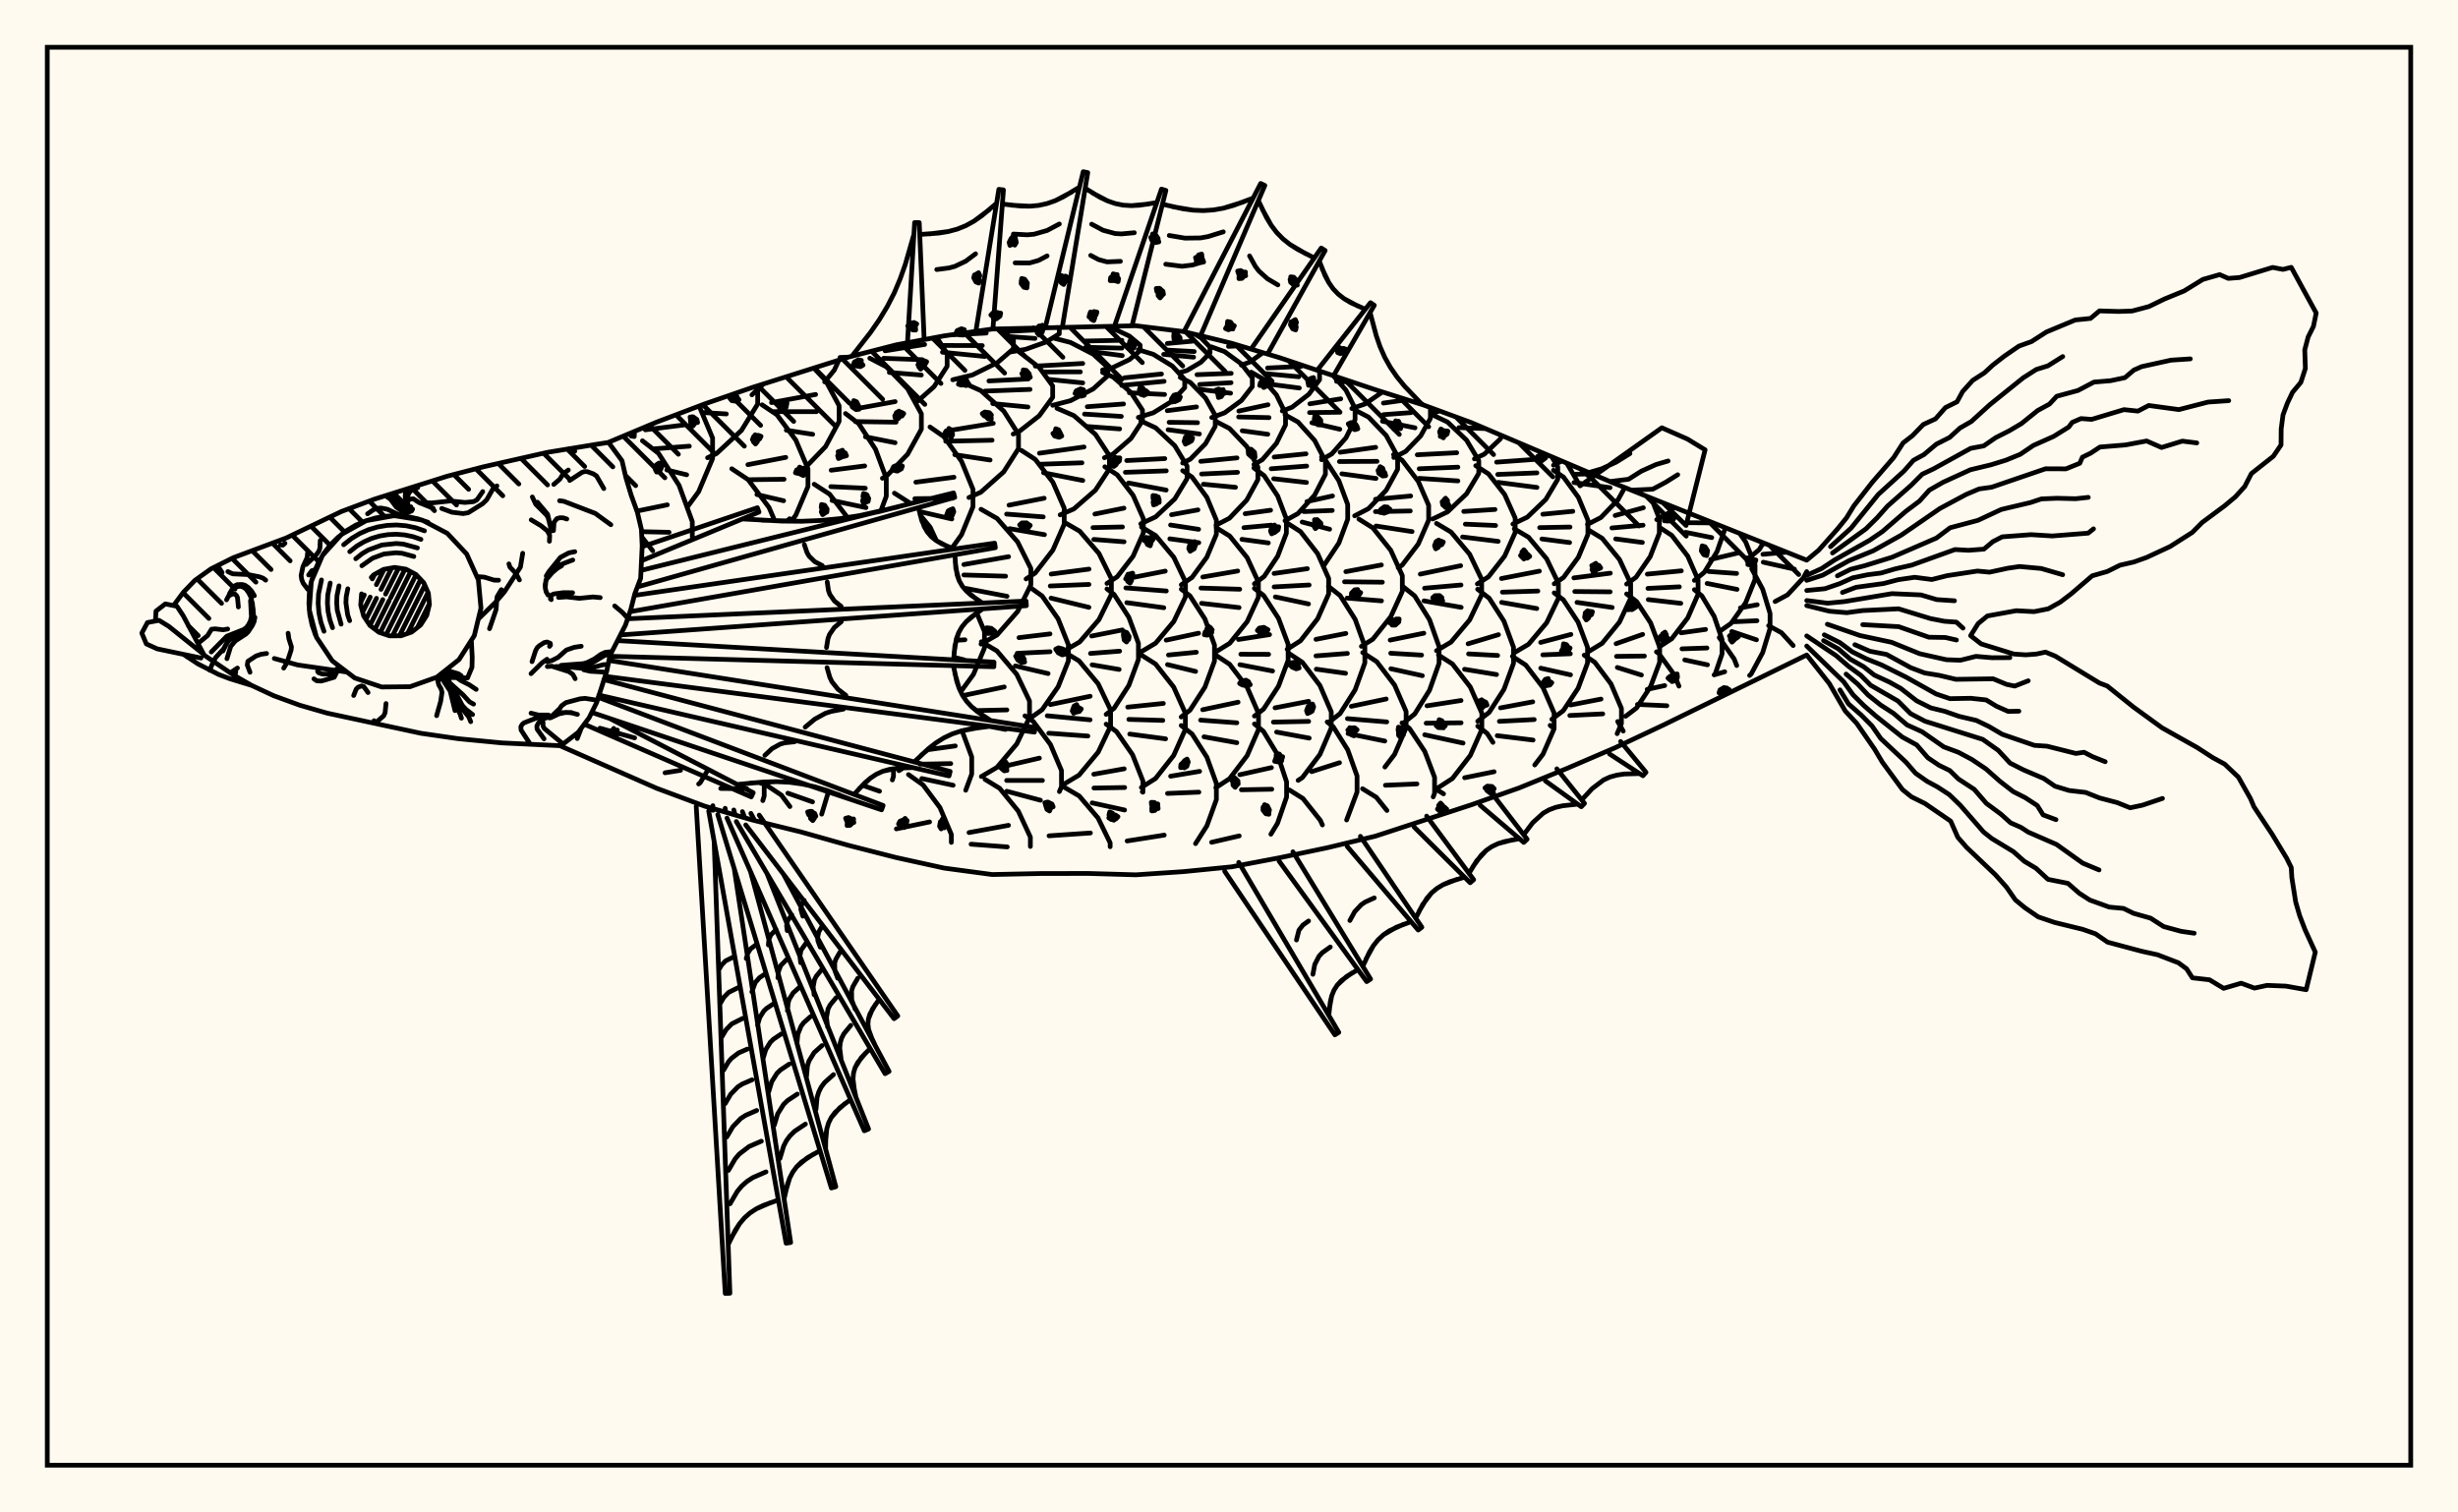 <svg xmlns="http://www.w3.org/2000/svg" width="520" height="320"><rect x="0" y="0" width="520" height="320" fill="floralwhite"/><rect x="10" y="10" width="500" height="300" stroke="black" stroke-width="1" fill="none"/><path stroke="black" stroke-width="1" fill="none" stroke-linecap="round" stroke-linejoin="round" d="
M 128.74 93.58 138.92 89.31 149.05 85.47 159.19 81.97 179.47 75.56 189.6 72.96 199.74 71.06 209.88 69.62 240.29 68.92 250.43 70.16 260.57 72.63 270.71 75.68 290.98 82.46 301.12 85.68 311.26 89.41 341.67 102.33 382.22 118.52 
M 382.22 138.58 351.81 153.44 341.67 158.21 331.53 162.57 321.4 166.7 311.26 170.28 290.98 176.91 280.85 179.35 270.71 181.48 260.57 183.4 250.43 184.41 240.29 185.09 230.16 184.8 220.02 184.82 209.88 185.03 199.74 183.67 189.6 181.44 179.47 178.85 169.33 175.99 159.19 173.5 149.05 170.55 138.92 166.78 118.65 157.86 
M 138.09 116.54 135.77 113.6 
M 146.46 113.56 146.46 110.37 143.66 102.69 139.31 95.91 135.91 93.26 
M 134.75 108.13 141.17 106.81 
M 135.72 112.49 141.54 112.62 
M 145.46 107.21 147.79 104.04 150.75 97.02 150.75 92.67 147.9 85.9 
M 136.52 90.94 144.94 89.88 
M 138.17 94.98 145.83 94.4 
M 141.07 99.43 145.27 100.45 
M 149.69 96.85 151.58 95.97 156.87 91.05 160.29 85.48 160.29 82.03 160.08 81.7 
M 153.91 83.79 154.21 83.79 
M 148.52 87.27 153.66 87.58 
M 163.9 110.19 162.7 107.38 158.27 101.48 154.81 99.18 
M 159.07 83.54 161.47 81.27 
M 167.4 110.27 168.35 109 170.93 102.93 170.93 99.17 168.35 93.1 164.35 87.74 161.22 85.65 
M 158.22 98.31 166.23 96.77 
M 158.66 101.49 165.87 101.4 
M 160.13 104.63 165.78 105.95 
M 170.01 99.3 174.65 94.49 177.52 89.15 177.52 85.84 174.65 80.5 172.2 77.91 
M 163.22 85.18 172.55 83.46 
M 163.48 87.09 172.72 87.1 
M 166.35 91.02 171.93 91.89 
M 179.29 109.49 175.5 104.55 172.25 102.45 
M 174.46 80.8 176.5 78.3 177.47 76.2 
M 186.32 108.16 187.5 104.99 187.5 101.19 185.21 95.04 181.65 89.61 178.87 87.49 
M 175.84 99.49 182.93 98.58 
M 175.76 102.96 183.06 103.29 
M 176.02 105.88 183.2 107.4 
M 188.78 165.02 189.02 164.23 189.02 162.64 
M 186.68 101.19 187.52 100.75 192.02 96.09 194.92 90.81 194.92 87.55 192.02 82.27 187.52 77.61 184.01 75.79 
M 180.99 86.5 189.37 84.97 
M 180.96 89.2 189.57 89.32 
M 183.09 92.42 189.36 93.67 
M 198.11 114.4 196.79 111.56 194.67 108.98 
M 192.69 106.55 189.22 104.34 
M 190.18 163.06 191.12 162.44 
M 195.28 166.07 192.19 163.88 
M 193.88 85.11 197.61 81.8 200.37 77.49 200.37 74.83 198.15 71.36 
M 187.24 74.22 195.61 72.88 
M 186.92 75.81 195.1 76.1 
M 188.14 78.8 194.91 79.35 
M 201.37 115.98 203.42 113.12 205.84 107.2 205.84 103.53 203.42 97.61 199.67 92.38 196.74 90.34 
M 193.75 102.02 201.82 100.97 
M 193.54 105.51 201.55 105.42 
M 194.49 108.22 201.36 109.8 
M 203.25 146.35 205.94 142.68 208.27 137.09 208.27 133.62 206.63 129.68 
M 202.26 135.47 204.14 135.36 
M 201.78 139.06 203.99 139.61 
M 204.3 167.2 205.57 163.77 205.57 160.13 203.52 154.61 
M 196.16 158.64 202.09 157.82 
M 194.66 161.68 201.14 161.56 
M 195.01 164.72 201.64 166.14 
M 201.56 80.35 205.7 79.34 210.99 76.74 214.4 73.79 214.4 71.97 211.62 69.57 
M 201.11 70.86 208.64 70.47 
M 199.38 73.09 207.81 73.12 
M 199.38 74.52 208.32 75.42 
M 204.98 105.27 207.5 104.14 212.35 99.82 215.47 94.91 215.47 91.88 212.35 86.98 207.5 82.65 203.72 80.96 
M 200.12 91.2 210.13 89.56 
M 200.07 93.36 209.88 93.14 
M 201.99 96.2 209.46 97.33 
M 207.54 136.28 210.93 134.34 215.28 129.38 218.08 123.75 218.08 120.27 215.28 114.65 210.93 109.69 207.54 107.75 
M 203.91 119.44 213.37 117.78 
M 203.91 121.65 212.74 121.91 
M 204.39 124.5 213.04 126.16 
M 207.61 164.3 210.9 162.37 215.1 157.4 217.8 151.78 217.8 148.31 215.1 142.68 210.9 137.72 207.61 135.78 
M 204.14 147.08 212.45 145.34 
M 206.5 150.34 213.01 150.2 
M 209.3 153.68 212.74 154.33 
M 212.2 167.67 211.47 166.78 208.38 164.89 
M 213.59 74.5 216.98 73.9 221.31 72.36 224.1 70.62 224.1 69.54 223.67 69.27 
M 212.72 70.14 219.04 69.82 
M 213.18 71.19 218.96 71.6 
M 214.35 91.83 215.47 91.4 219.86 87.96 222.7 84.06 222.7 81.65 219.86 77.75 215.37 74.27 
M 209.21 80.6 217.54 80.18 
M 208.35 82.75 217.91 82.39 
M 210.02 85.39 217.46 86.11 
M 217.07 122.49 219.01 121.23 222.74 116.39 225.14 110.91 225.14 107.52 222.74 102.03 219.01 97.19 216.09 95.3 
M 213.46 106.88 220.9 105.41 
M 212.95 108.77 220.7 109.36 
M 213.6 111.85 220.96 113.12 
M 217.83 152.04 220.47 150.15 223.85 145.31 226.03 139.82 226.03 136.43 223.85 130.94 220.47 126.1 217.83 124.21 
M 215.57 134.91 222.13 134.12 
M 215.19 138.23 222.14 137.89 
M 214.8 140.89 221.73 142.51 
M 224.12 167.48 224.56 166.46 224.56 163.03 222.22 157.51 218.58 152.63 216.83 151.45 
M 213.02 162 219.89 160.4 
M 212.96 165.12 220.53 165.13 
M 212.98 167.41 213.82 167.63 
M 222.7 85.75 226.46 84.78 231.27 82.29 234.37 79.48 234.37 77.74 231.27 74.93 226.46 72.45 223.09 71.58 
M 219.02 77.46 229.06 76.9 
M 220.61 78.69 228.55 78.68 
M 221.68 80.25 229.06 81.01 
M 224.28 108.93 227.18 107.68 231.75 103.7 234.7 99.2 234.7 96.41 231.75 91.91 227.18 87.93 223.6 86.38 
M 219.9 95.89 229.33 94.57 
M 219.86 98.23 228.89 97.92 
M 220.77 100.03 229.07 101.66 
M 225.25 137.65 228.41 135.82 232.49 131.1 235.12 125.75 235.12 122.44 232.49 117.1 228.41 112.38 225.23 110.54 
M 222.38 121.46 230.38 120.41 
M 222.19 123.98 230.37 123.65 
M 222.35 126.55 230.37 128.5 
M 225.09 165.9 228.27 164 232.33 159.13 234.95 153.62 234.95 150.2 232.33 144.69 228.27 139.82 225.25 138.01 
M 222.22 149.07 230.63 147.31 
M 221.55 151.44 230.61 152.3 
M 221.87 155.13 230.14 155.73 
M 226.71 167.47 225.2 166.59 
M 233.26 78.27 235.4 77.77 238.93 76.09 241.2 74.19 241.2 73.01 238.93 71.11 235.4 69.44 233.97 69.1 
M 229.64 72.15 237.34 72 
M 229.67 73.48 237.34 73.65 
M 230.39 74.31 237.42 75.24 
M 233.64 96.85 235.49 96.05 239.26 92.77 241.69 89.06 241.69 86.76 239.26 83.05 235.49 79.77 233.26 78.8 
M 230.02 86.05 237.69 85.47 
M 229.44 87.61 237.22 88.1 
M 229.9 90.23 236.87 90.75 
M 234.18 123.44 236.35 122.03 239.71 117.69 241.88 112.77 241.88 109.72 239.71 104.8 236.35 100.45 233.73 98.76 
M 231.63 108.76 237.78 107.51 
M 231.22 111.63 237.46 111.49 
M 231.4 114.13 237.8 114.63 
M 234.01 151.15 235.69 149.85 238.82 145 240.84 139.51 240.84 136.11 238.82 130.62 235.69 125.77 234.18 124.6 
M 230.94 134.57 237.45 133.28 
M 230.7 138.25 236.86 137.77 
M 231.04 140.66 236.76 141.64 
M 241.79 167.61 241.79 165.24 239.6 159.69 236.2 154.79 234.01 153.21 
M 231.39 163.81 237.83 162.66 
M 231.43 166.73 237.93 166.62 
M 240.82 88.31 243.98 87.34 248.02 84.84 250.63 82.02 250.63 80.28 248.02 77.45 243.98 74.96 240.82 73.99 
M 237.89 79.93 245.72 79.13 
M 237.3 81.55 246.27 80.68 
M 238.92 83.1 246.37 83.46 
M 241.33 110.83 244.49 109.35 248.53 105.56 251.13 101.26 251.13 98.61 248.53 94.31 244.49 90.52 241.33 89.04 
M 238.36 97.44 246.42 97.03 
M 238.08 99.93 246.73 99.62 
M 238.74 102.19 246.71 103.69 
M 241.5 137.86 244.49 136.07 248.32 131.49 250.79 126.3 250.79 123.09 248.32 117.9 244.49 113.31 241.5 111.52 
M 238.14 122.48 246.52 120.83 
M 238.18 124.39 246.74 125.04 
M 238.38 127.51 246.21 128.58 
M 241.46 166.61 244.46 164.71 248.3 159.83 250.77 154.31 250.77 150.89 248.3 145.37 244.46 140.49 241.46 138.59 
M 238.57 149.61 246.11 148.83 
M 238.81 152.21 246 152.42 
M 239 155.31 246.59 156.32 
M 241.78 167.61 241.65 167.53 
M 249.69 78.8 251.09 78.39 254.06 76.64 255.98 74.66 255.98 73.44 254.06 71.46 252.87 70.76 
M 246.95 72.67 252.23 72.19 
M 246.8 74.06 252.64 74.38 
M 246.18 74.97 252.51 75.57 
M 250.2 97.97 251.83 97.14 255.03 93.88 257.09 90.18 257.09 87.89 255.03 84.2 251.83 80.93 249.69 79.85 
M 246.94 86.89 253.12 86.09 
M 247.33 89.35 253.34 89.43 
M 247.12 90.92 253.74 91.82 
M 249.91 123.72 252.18 122.17 255.31 117.89 257.33 113.05 257.33 110.05 255.31 105.21 252.18 100.94 250.2 99.58 
M 247.84 108.9 253.43 107.88 
M 247.64 111.08 253.57 111.99 
M 247.48 114 253.61 114.82 
M 249.89 151.7 251.76 150.25 254.9 145.39 256.93 139.88 256.93 136.47 254.9 130.95 251.76 126.09 249.91 124.66 
M 246.71 135.44 253.57 133.97 
M 247.2 138.58 253.09 138 
M 246.99 140.61 252.94 142.06 
M 257.33 166.94 257.33 165.75 255.32 160.2 252.19 155.3 249.89 153.5 
M 247.65 164.23 253.78 163.2 
M 256.35 88.34 259.06 87.35 262.63 84.74 264.93 81.79 264.93 79.96 262.63 77 259.06 74.39 256.27 73.38 
M 253.23 79.27 260.47 78.99 
M 253.79 81.35 260.43 80.97 
M 253.16 82.3 260.34 83.19 
M 257.24 111.13 260.1 109.64 263.75 105.81 266.11 101.48 266.11 98.8 263.75 94.47 260.1 90.65 257.24 89.16 
M 254.03 97.61 261.69 96.88 
M 254.2 100.29 261.8 99.93 
M 254.58 102.45 261.37 103.1 
M 257.28 137.88 260.15 136.1 263.84 131.53 266.22 126.36 266.22 123.15 263.84 117.98 260.15 113.41 257.28 111.63 
M 254.46 122.08 261.84 120.81 
M 254.07 124.42 262.27 124.67 
M 254.19 127.65 262.13 128.55 
M 257.21 166.66 260.12 164.75 263.84 159.87 266.24 154.35 266.24 150.93 263.84 145.41 260.12 140.53 257.21 138.62 
M 254.43 150.16 261.92 148.57 
M 253.99 152.36 261.66 152.93 
M 254.71 155.89 261.65 157.14 
M 262.6 77.25 264.42 76.6 267.17 74.62 
M 259.89 73.29 262.37 73.17 
M 265.27 98.29 267.04 97.27 270.03 93.81 271.96 89.89 271.96 87.47 270.03 83.55 267.04 80.09 264.7 78.74 
M 262.08 86.97 268.25 85.63 
M 262.04 88.22 268.46 88.36 
M 262.8 91.14 268.21 91.88 
M 265.37 123.52 267.44 121.96 270.3 117.67 272.14 112.81 272.14 109.8 270.3 104.94 267.44 100.64 265.27 99.01 
M 263.42 108.69 268.8 107.95 
M 263.16 111.64 268.96 111.11 
M 262.73 114.11 268.32 114.87 
M 265.38 151.5 267.32 150.02 270.47 145.18 272.51 139.7 272.51 136.3 270.47 130.82 267.32 125.98 265.37 124.49 
M 262 135.3 268.58 134.27 
M 262.5 138.42 268.38 138.44 
M 262.31 140.63 269.22 141.97 
M 272.18 165.42 270.26 159.64 267.28 154.73 265.38 153.17 
M 262.29 163.91 268.98 162.41 
M 271.27 86.95 273.34 86.16 276.88 83.43 279.16 80.34 279.16 78.55 
M 268.15 77.86 275.26 77.52 
M 267.68 79.05 274.76 79.71 
M 268.37 81.25 274.88 82.1 
M 271.85 110.18 274.6 108.65 278.12 104.75 280.4 100.34 280.4 97.6 278.12 93.19 274.6 89.29 271.85 87.76 
M 269.56 96.7 276.29 96.02 
M 268.93 99.18 276.43 98.61 
M 269.45 101.29 276.39 102.08 
M 272.3 137.38 275.13 135.57 278.75 130.92 281.09 125.65 281.09 122.39 278.75 117.13 275.13 112.48 272.3 110.66 
M 269.54 121.33 276.58 120.32 
M 269.55 124.17 276.95 123.77 
M 269.81 126.29 276.82 127.78 
M 274.62 165.11 275.52 164.52 279.24 159.61 281.63 154.04 281.63 150.6 279.24 145.04 275.52 140.13 272.63 138.21 
M 269.74 149.76 276.85 148.38 
M 269.39 152.78 276.85 152.63 
M 270.07 154.89 276.97 156.17 
M 279.58 97.27 281.73 96.05 284.74 92.64 286.67 88.79 286.67 86.4 284.74 82.54 282.07 79.52 
M 277.11 85.44 283.64 84.38 
M 277.04 87.29 283.49 87.22 
M 277.53 89.44 283.44 90.82 
M 280.21 119.45 283.24 114.9 285.11 109.86 285.11 106.75 283.24 101.71 280.35 97.27 279.58 96.68 
M 276.48 106.13 281.9 104.93 
M 275.83 108.24 281.84 108 
M 275.48 110.45 281.29 111.97 
M 281.03 152.92 283.51 150.96 286.69 145.94 288.74 140.25 288.74 136.73 286.69 131.04 283.51 126.01 281.03 124.05 
M 278.4 135.27 284.72 134.02 
M 278.4 138.77 285.05 138.25 
M 278.47 141.58 284.66 142.45 
M 286.81 163.39 285.12 158.65 282.06 153.77 280.77 152.75 
M 277.48 163.26 283.38 161.37 
M 285.98 86.43 288.79 85.47 292.47 82.93 
M 282.75 80.69 286.09 80.85 
M 286.58 109.14 289.51 107.62 293.26 103.72 295.67 99.3 295.67 96.56 293.26 92.15 289.51 88.24 286.58 86.72 
M 283.51 95.69 291.03 94.64 
M 283.36 97.65 291.31 97.61 
M 283.88 100.25 291.09 101.23 
M 288.01 136.75 290.43 135.24 294.22 130.49 296.67 125.12 296.67 121.8 294.22 116.43 290.43 111.68 287.48 109.83 
M 284.72 120.95 292.24 119.53 
M 284.44 123.09 292.44 123.18 
M 284.99 126.54 292.26 127.13 
M 292.98 162.29 295.03 159.6 297.47 154 297.47 150.54 295.03 144.94 291.25 139.99 288.29 138.07 
M 285.88 149.44 293.26 147.89 
M 285.05 152.05 293.37 152.74 
M 285.19 155.2 292.96 156.79 
M 294.87 96.8 297.36 95.52 300.55 92.23 302.61 88.51 302.61 86.23 
M 292.67 85.28 297.67 84.58 
M 292.7 87.73 298.5 87.3 
M 292.46 89.12 299.35 90.52 
M 295.79 120.12 296.63 119.57 300.04 115.1 302.24 110.04 302.24 106.91 300.04 101.84 296.63 97.37 294.81 96.18 
M 290.99 105.63 298.43 104.94 
M 290.98 108.25 298.35 108.11 
M 291.1 111.29 298.73 112.47 
M 296.83 153.03 299.28 151.07 302.42 146.04 304.44 140.34 304.44 136.81 302.42 131.11 299.28 126.08 296.83 124.12 
M 294.1 135.43 301.22 133.97 
M 294.21 138.21 300.74 138.6 
M 294.24 141.49 300.9 142.96 
M 301.9 160.25 301.4 158.96 298.17 154.11 296.6 152.94 
M 302.88 87.46 304.57 86.95 
M 303.11 109.8 306.24 108.3 310.25 104.48 312.84 100.14 312.84 97.46 310.25 93.12 306.24 89.3 303.11 87.8 
M 299.83 96.22 308.18 95.79 
M 300.24 99.18 308.42 98.84 
M 300.25 101.21 308.42 101.75 
M 303.9 137.68 306.97 135.85 310.91 131.16 313.45 125.85 313.45 122.56 310.91 117.26 306.97 112.57 303.9 110.74 
M 300.47 121.47 309.01 119.69 
M 301.37 124.45 309.08 123.77 
M 301.26 127.13 309.12 128.5 
M 311.86 158.01 313.49 154.31 313.49 150.89 311.05 145.36 307.27 140.48 304.31 138.58 
M 301.89 149.33 309.09 148.21 
M 301.71 153.01 309.1 152.93 
M 301.4 155.46 309.52 157.22 
M 311.92 97.09 314.01 96.09 317.35 92.92 317.78 92.2 
M 308.64 90.47 314.24 90.68 
M 312.54 123.54 314.89 122.04 318.32 117.65 320.54 112.68 320.54 109.6 318.32 104.63 314.89 100.25 312.2 98.53 
M 309.66 108.21 316.27 107.79 
M 310 110.9 316.4 111.18 
M 309.41 113.61 316.95 114.54 
M 312.62 152.6 315.04 150.72 318.17 145.85 320.19 140.35 320.19 136.94 318.17 131.43 315.04 126.57 312.6 124.67 
M 310.58 136.21 317.01 134.28 
M 310.68 138.35 316.83 138.68 
M 309.83 141.6 316.6 142.72 
M 315.84 157.07 314.61 155.17 312.62 153.63 
M 320.06 110.88 323.11 109.42 327.03 105.66 329.55 101.41 329.55 98.78 328.34 96.74 
M 316.62 97.78 324.63 97.2 
M 316.85 100.38 325.14 100.05 
M 316.93 102.06 325.15 103.13 
M 320.35 138.1 323.36 136.32 327.2 131.76 329.68 126.59 329.68 123.39 327.2 118.23 323.36 113.66 320.35 111.88 
M 317.64 122.4 325.66 120.84 
M 317.84 125.29 325.34 125.05 
M 317.67 127.45 325.11 128.75 
M 328.78 153.68 328.78 150.85 326.43 145.47 322.79 140.72 319.95 138.87 
M 317.44 149.77 324.26 148.49 
M 317.2 152.62 324.57 152.24 
M 316.74 155.65 320.1 156.06 
M 328.65 98.43 330.31 97.59 
M 328.8 123.52 330.77 122.18 333.91 117.9 335.93 113.06 335.93 110.06 333.91 105.22 330.77 100.94 328.65 99.5 
M 326.39 108.8 332.74 108.18 
M 325.72 111.63 332.14 111.51 
M 326.2 114.03 332.06 114.79 
M 328.3 152.19 330.73 150.35 333.85 145.63 335.85 140.28 335.85 136.97 333.85 131.62 330.73 126.9 328.8 125.44 
M 325.93 135.92 332.33 134.23 
M 326.39 138.55 332.21 138.32 
M 325.95 141.37 332.25 142.78 
M 328.33 153.8 327.94 153.47 
M 335.83 110.96 338.67 109.5 342.31 105.73 343.73 103.15 
M 333.15 100.34 336.7 100.27 
M 332.99 102.09 340.62 103.18 
M 336.07 137.86 338.94 136.11 342.6 131.63 344.97 126.57 344.97 123.43 342.6 118.36 338.94 113.89 336.07 112.14 
M 332.96 122.27 340.67 121.27 
M 333.15 125.15 340.63 125.22 
M 333.62 127.45 341.07 128.53 
M 342.83 149.43 340.81 144.69 337.37 140.11 335.14 138.62 
M 332.26 149.16 338.7 147.91 
M 332.1 151.38 337.42 151.12 
M 344.12 123.58 346.11 122.13 349.11 117.76 351.04 112.81 351.04 109.75 349.33 105.38 
M 341.69 109.07 347.66 107.43 
M 341.01 111.7 347.6 111.12 
M 341.8 114.02 347.45 114.77 
M 347.49 147.85 349.2 145.24 351.11 140.11 351.11 136.93 349.2 131.8 346.23 127.27 344.12 125.66 
M 341.89 136.19 347.51 134.22 
M 341.98 138.87 347.88 138.8 
M 342.15 141.22 347.25 142.82 
M 350.49 109.94 353.13 108.46 354.15 107.32 
M 351.03 136.86 353.67 135.14 357.05 130.73 359.23 125.75 359.23 122.66 357.05 117.67 353.67 113.27 351.03 111.55 
M 348.5 121.47 355.69 120.78 
M 348.63 124.49 355.27 124.16 
M 348.7 126.86 355.58 127.65 
M 355.19 145.17 354.17 142.72 350.92 138.25 350.43 137.92 
M 348.47 145.86 352.18 145.05 
M 358.45 122.8 360.55 121.09 363.25 116.7 365 111.69 
M 356.89 110.59 361.92 110.63 
M 356.62 112.63 362.13 113.74 
M 362.92 142.4 364.31 138.34 364.31 135.31 362.64 130.41 360.04 126.08 358.45 124.76 
M 355.64 133.89 360.82 133.17 
M 355.83 137.28 361.11 137.1 
M 356.42 139.62 361.22 140.66 
M 363.8 133.58 366.21 131.89 369.29 127.54 371.28 122.61 371.28 119.57 369.29 114.64 368.06 112.9 
M 361.92 118.37 367.67 117 
M 361.48 120.91 367.39 121.33 
M 361.15 123.44 367.48 124.7 
M 367.41 140.81 366.86 139.41 363.71 134.89 
M 370.57 117.6 372.16 116.3 373.04 114.88 
M 372.38 139.04 372.9 138.08 374.46 132.96 374.46 129.79 372.9 124.67 370.57 120.33 
M 368.19 128.61 371.75 127.95 
M 366.8 131.55 371.69 131.33 
M 366.37 133.61 371.59 135.37 
M 375.53 127.27 378.16 125.86 381.53 122.24 382.22 120.94 
M 372.73 115.15 373.39 115.02 
M 372.95 117.28 377.97 116.83 
M 373.03 118.95 379.63 120.42 
M 379.35 136.58 376.88 133.87 374.16 132.38 
M 122.12 156.26 122.96 154.1 
M 126.92 154.07 134.26 156.12 
M 140.69 163.5 143.97 162.98 
M 147.8 165.87 148.14 165.6 149.64 163.1 
M 161.37 169.39 161.67 168.42 161.67 165.45 
M 152.47 166.82 157.99 166.88 
M 161 165.75 161.37 165.46 
M 167.11 170.65 165.31 168.23 162.51 166.36 
M 173.83 172.26 175.3 167.37 
M 166.67 167.82 171.9 169.66 
M 172.2 77.91 172.2 77.91 
M 182.46 166.15 186.07 167.4 
M 201.26 178.23 201.26 176.55 198.85 170.86 195.28 166.07 
M 189.63 175.37 196.66 173.9 
M 217.98 179.09 217.98 177.11 215.43 171.62 212.2 167.67 
M 205 176.15 213.35 174.62 
M 205.43 178.61 213.09 179.19 
M 213.82 167.63 220.11 169.31 
M 234.86 179.15 234.86 178.34 232.29 173.06 228.31 168.41 226.71 167.47 
M 221.93 176.84 230.68 176.24 
M 231.05 169.87 237.91 171.38 
M 238.45 177.93 246.3 176.69 
M 252.92 178.49 255.32 174.73 257.33 169.18 257.33 166.94 
M 246.99 167.87 253.63 167.6 
M 256.32 178.21 262.16 176.86 
M 268.86 176.5 270.26 174.2 272.18 168.64 272.18 165.42 
M 262.62 167.1 269.05 166.98 
M 279.76 174.54 279.32 173.56 275.64 168.94 272.76 167.13 
M 284.88 173.49 287.09 167.58 287.09 164.17 286.81 163.39 
M 293.41 171.48 291.16 168.68 288.25 166.88 
M 303.2 168.6 303.49 167.84 303.49 164.45 301.9 160.25 
M 293.09 166.14 299.76 165.86 
M 304.31 166.62 307.27 164.71 311.05 159.83 311.86 158.01 
M 305.39 167.96 304.02 167.11 
M 309.85 164.55 316.08 163.28 
M 328.34 96.74 328.34 96.74 
M 324.68 161.85 326.43 159.56 328.78 154.18 328.78 153.68 
M 320.1 156.06 324.33 156.58 
M 342.11 155.23 343.02 153.09 343.02 149.88 342.83 149.43 
M 337.42 151.12 339.07 151.04 
M 343.92 151.54 346.23 149.78 347.49 147.85 
M 343.4 154.68 342.23 152.65 
M 346.41 149.04 352.63 149.32 
M 362.63 142.79 364.87 142.13 
M 370.13 142.91 370.47 142.6 372.38 139.04 
M 177.71 75.63 179.47 75.56 
M 192 72.17 193.49 47.09 194.47 47.1 195.51 71.85 
M 206.52 69.64 211.31 40.06 212.28 40.18 210.06 69.62 
M 221.22 68.93 229.16 36.33 230.12 36.52 224.74 69.26 
M 235.95 68.49 245.71 40.01 246.65 40.29 239.47 68.95 
M 250.65 69.85 266.7 38.82 267.58 39.24 253.98 71.03 
M 264.94 73.46 279.51 52.48 280.34 53 268.16 74.91 
M 278.94 77.98 289.93 64.04 290.74 64.59 282.1 79.53 
M 299.67 84.67 301.12 85.68 
M 180.22 75.37 184.15 70.34 186.01 67.66 187.69 64.88 189.17 62 190.43 59.01 191.52 55.93 193.34 49.59 
M 194.58 49.61 198.66 49.31 200.63 48.98 202.53 48.47 204.33 47.74 206.05 46.79 207.69 45.65 210.83 43.02 
M 212.06 43.17 215.95 43.6 217.86 43.63 219.72 43.46 221.53 43.06 223.29 42.44 225.01 41.61 228.37 39.59 
M 229.58 39.83 232.7 41.74 234.3 42.5 235.94 43.07 237.62 43.41 239.35 43.51 241.12 43.42 244.73 42.86 
M 245.92 43.21 250.26 44.18 252.42 44.47 254.57 44.56 256.7 44.42 258.81 44.05 260.92 43.47 265.09 41.92 
M 266.21 42.45 267.94 46.03 268.94 47.68 270.09 49.19 271.41 50.54 272.89 51.72 274.52 52.76 278.05 54.58 
M 279.1 55.23 280.35 58.37 281.12 59.8 282.03 61.1 283.11 62.23 284.36 63.2 285.76 64.04 288.83 65.43 
M 289.85 66.13 291.15 71.01 291.96 73.36 292.95 75.6 294.15 77.74 295.55 79.76 297.12 81.68 300.61 85.33 
M 196.64 49.49 200.63 48.98 202.53 48.47 204.33 47.74 206.05 46.79 209.28 44.37 
M 198.17 57.03 200.77 56.69 202 56.36 204.29 55.27 206.39 53.7 
M 214.01 43.42 217.86 43.63 219.72 43.46 221.53 43.06 223.29 42.44 226.7 40.64 
M 214.39 49.52 217.33 49.68 218.76 49.55 221.5 48.77 224.11 47.39 
M 214.76 55.62 217.8 55.64 219.71 55.1 221.52 54.14 
M 231.13 40.83 234.3 42.5 235.94 43.07 237.62 43.41 239.35 43.51 242.92 43.18 
M 230.94 47.43 233.36 48.72 235.91 49.41 237.24 49.49 239.97 49.24 
M 230.74 54.04 232.43 54.93 234.2 55.41 237.03 55.29 
M 248.09 43.74 252.42 44.47 254.57 44.56 256.7 44.42 258.81 44.05 263.01 42.74 
M 247.36 49.82 250.68 50.38 253.96 50.34 255.58 50.05 258.79 49.05 
M 246.62 55.9 250.08 56.34 252.34 56.06 254.58 55.37 
M 267.05 44.27 268.94 47.68 270.09 49.19 271.41 50.54 272.89 51.72 276.26 53.7 
M 264.35 54.15 265.58 56.37 266.33 57.35 268.15 58.99 270.34 60.28 
M 279.69 56.83 281.12 59.8 282.03 61.1 283.11 62.23 284.36 63.2 287.27 64.76 
M 135.86 115.67 160.23 107.42 160.57 108.34 135.78 118.62 
M 135.65 120.68 201.73 104.29 201.98 105.23 134.85 124.18 
M 134.21 125.97 210.42 114.92 210.57 115.88 133.29 129.42 
M 132.77 130.92 217.07 127.17 217.13 128.15 131.27 134.34 
M 130.67 135.54 210.29 140.09 210.25 141.07 129.01 138.85 
M 128.82 139.74 218.98 153.93 218.84 154.9 127.99 143.09 
M 127.75 143.78 201.01 163.22 200.77 164.17 126.69 147.06 
M 126.55 147.53 186.83 170.42 186.5 171.34 125.19 150.73 
M 128.99 152.01 159.35 167.72 158.93 168.61 123.97 153.38 
M 157.05 109.8 165.38 110.25 169.53 110.29 173.65 110.12 177.76 109.72 181.84 109.09 185.9 108.26 193.98 106.21 
M 194.3 107.4 195.01 110.17 196.18 112.55 197.01 113.53 198.02 114.35 199.19 115.04 201.82 116.16 
M 202.01 117.38 202.21 120.27 202.92 122.87 203.57 124 204.42 125.02 205.44 125.94 207.83 127.58 
M 207.9 128.81 205.44 130.59 204.38 131.57 203.49 132.65 202.81 133.85 202.02 136.58 201.74 139.6 
M 201.69 140.83 202.4 144.12 202.92 145.66 203.6 147.08 204.48 148.37 205.55 149.53 206.79 150.58 209.58 152.45 
M 209.4 153.67 205.32 154.21 203.35 154.65 201.48 155.27 199.7 156.11 198.02 157.16 196.43 158.39 193.42 161.2 
M 193.12 162.4 189.83 162.52 186.79 163.17 185.41 163.8 184.12 164.65 182.92 165.68 180.68 168.08 
M 180.27 169.25 175.03 167.27 172.39 166.47 169.72 165.88 167.02 165.51 164.29 165.38 161.54 165.45 155.97 165.97 
M 161.22 110.07 169.53 110.29 173.65 110.12 177.76 109.72 181.84 109.09 189.94 107.27 
M 194.63 108.81 195.52 111.43 196.18 112.55 197.01 113.53 198.02 114.35 200.48 115.63 
M 170.16 115.24 170.74 116.94 171.17 117.67 172.37 118.84 173.96 119.67 
M 202.08 118.85 202.48 121.62 202.92 122.87 203.57 124 204.42 125.02 206.6 126.78 
M 175 123.13 175.26 124.94 175.55 125.75 176.52 127.15 177.94 128.29 
M 206.64 129.68 204.38 131.57 203.49 132.65 202.81 133.85 202.32 135.16 201.85 138.07 
M 177.97 131.54 176.5 132.77 175.48 134.25 175.16 135.11 174.85 137 
M 202.01 142.5 202.92 145.66 203.6 147.08 204.48 148.37 205.55 149.53 208.15 151.54 
M 174.96 141.25 175.55 143.3 175.99 144.23 177.26 145.82 178.95 147.12 
M 207.34 153.9 203.35 154.65 201.48 155.27 199.7 156.11 198.02 157.16 194.91 159.76 
M 178.43 150.03 175.83 150.52 174.61 150.92 172.37 152.15 170.34 153.84 
M 191.46 162.42 188.27 162.75 186.79 163.17 185.41 163.8 184.12 164.65 181.79 166.84 
M 168.1 156.94 166.03 157.16 165.07 157.43 163.33 158.39 161.81 159.81 
M 177.66 168.22 172.39 166.47 169.72 165.88 167.02 165.51 164.29 165.38 158.76 165.67 
M 160.62 172.46 189.93 214.95 189.14 215.53 157.77 174.53 
M 158.85 172.09 159.49 173.28 
M 165.74 184.95 188.09 226.68 187.24 227.17 155.77 173.81 
M 157.06 171.72 157.5 172.84 
M 162.26 184.81 183.75 238.87 182.85 239.25 153.8 173.08 
M 155.24 171.37 155.51 172.37 
M 158.77 184.4 176.82 251.08 175.88 251.35 151.85 172.34 
M 153.41 171.02 153.53 171.86 
M 155.33 183.78 167.27 262.88 166.3 263.04 149.93 171.59 
M 150.81 170.46 150.85 171.44 
M 151.08 178.01 154.41 273.62 153.43 273.66 147.29 170.63 
M 186 211.43 184.56 213.5 183.71 215.62 183.62 216.71 183.76 217.82 184.1 218.94 185.17 221.22 
M 184.09 221.83 182.21 223.77 180.9 225.88 180.57 227.03 180.46 228.24 180.54 229.51 181.08 232.15 
M 179.94 232.63 177.65 234.39 175.87 236.42 175.29 237.58 174.91 238.85 174.71 240.21 174.66 243.11 
M 173.47 243.45 170.78 244.97 168.55 246.85 167.71 247.99 167.05 249.27 166.56 250.67 165.88 253.69 
M 164.66 253.89 161.47 255.04 160 255.76 158.67 256.63 157.49 257.68 156.46 258.9 155.57 260.27 154.05 263.3 
M 185.24 212.46 184.03 214.55 183.71 215.62 183.62 216.71 183.76 217.82 184.59 220.08 
M 181.46 206.97 180.42 208.76 180.15 209.68 180.19 211.57 180.91 213.52 
M 177.68 201.47 176.81 202.98 176.58 203.75 176.61 205.33 177.22 206.96 
M 173.91 195.98 173.2 197.19 172.96 198.44 173.04 199.09 173.53 200.4 
M 170.13 190.49 169.6 191.41 169.41 192.36 169.84 193.84 
M 183.12 222.79 181.46 224.8 180.9 225.88 180.57 227.03 180.46 228.24 180.77 230.82 
M 179.99 216.94 178.53 218.72 178.04 219.67 177.75 220.68 177.65 221.76 177.93 224.04 
M 176.87 211.1 175.61 212.63 175.18 213.46 174.84 215.27 175.08 217.25 
M 173.75 205.25 172.68 206.55 172.32 207.26 172.03 208.79 172.23 210.47 
M 170.63 199.4 169.45 201.05 169.22 202.31 169.39 203.69 
M 167.51 193.56 166.59 194.84 166.41 195.83 166.54 196.9 
M 178.76 233.49 176.67 235.36 175.87 236.42 175.29 237.58 174.91 238.85 174.65 241.64 
M 176.33 227.36 174.45 229.04 173.73 229.99 173.21 231.04 172.86 232.18 172.63 234.69 
M 173.9 221.22 172.23 222.71 171.13 224.49 170.82 225.51 170.62 227.74 
M 171.48 215.08 170.01 216.39 169.46 217.13 168.78 218.83 168.6 220.79 
M 169.05 208.95 167.8 210.07 166.97 211.4 166.74 212.16 166.59 213.84 
M 166.62 202.81 165.18 204.27 164.7 205.49 164.57 206.88 
M 164.2 196.67 163.04 197.84 162.66 198.82 162.55 199.93 
M 172.09 244.19 169.58 245.85 168.55 246.85 167.71 247.99 167.05 249.27 166.19 252.16 
M 170.39 237.83 168.1 239.35 167.16 240.27 166.39 241.3 165.79 242.47 165 245.1 
M 168.68 231.48 166.61 232.85 165.76 233.68 164.52 235.67 163.81 238.05 
M 166.98 225.13 165.13 226.36 164.37 227.09 163.26 228.87 162.62 231 
M 165.27 218.77 163.64 219.86 162.97 220.51 162 222.08 161.43 223.95 
M 163.57 212.42 162.16 213.36 161.58 213.92 160.73 215.28 160.25 216.9 
M 161.86 206.07 160.67 206.86 159.78 207.88 159.06 209.85 
M 160.16 199.72 158.79 200.75 158.2 201.68 157.87 202.8 
M 163.04 254.44 160 255.76 158.67 256.63 157.49 257.68 156.46 258.9 154.79 261.76 
M 162.05 247.94 159.25 249.16 158.02 249.97 156.93 250.93 155.99 252.05 154.44 254.69 
M 161.07 241.45 158.5 242.56 156.38 244.18 155.51 245.21 154.1 247.63 
M 160.08 234.95 157.75 235.97 156.73 236.63 155.04 238.37 153.75 240.56 
M 159.1 228.46 157 229.37 156.08 229.97 154.57 231.53 153.41 233.5 
M 158.11 221.96 156.25 222.77 154.72 223.94 154.09 224.69 153.07 226.43 
M 157.12 215.47 154.79 216.64 153.62 217.84 152.72 219.37 
M 156.14 208.97 154.14 209.97 153.14 211 152.38 212.3 
M 155.15 202.48 153.5 203.3 152.67 204.16 152.03 205.24 
M 342.85 156.89 348.22 163.4 347.57 164.13 340.5 159.52 
M 329.36 162.67 335.21 169.98 334.53 170.69 326.93 165.22 
M 315.69 167.95 323.07 177.56 322.36 178.23 313.14 170.38 
M 301.81 172.67 311.76 186.12 311.02 186.77 299.15 174.97 
M 287.8 176.95 300.8 196.18 300.02 196.77 285 179.08 
M 273.52 180.22 289.95 207.15 289.13 207.69 270.59 182.18 
M 262.06 182.46 283.23 218.43 282.4 218.95 259.08 184.34 
M 346.86 163.67 343.62 163.76 342.08 163.99 340.62 164.39 339.26 165.01 336.82 166.86 334.62 169.24 
M 333.77 170.14 330.61 170.48 329.13 170.81 327.74 171.33 326.47 172.05 324.26 174.06 322.34 176.6 
M 321.44 177.45 318.36 178.04 316.92 178.49 315.6 179.12 314.42 179.93 312.42 182.11 310.76 184.78 
M 309.83 185.59 306.73 186.55 305.3 187.18 304 187.96 302.85 188.92 300.99 191.36 299.5 194.25 
M 298.52 195 295.4 196.18 292.67 197.79 291.54 198.84 290.56 200.06 289.72 201.43 288.31 204.46 
M 287.28 205.14 284.85 206.62 282.91 208.41 282.22 209.49 281.73 210.69 281.42 212 281.11 214.83 
M 319.88 177.71 316.92 178.49 315.6 179.12 314.42 179.93 313.36 180.94 311.57 183.41 
M 308.25 186.04 305.3 187.18 304 187.96 302.85 188.92 301.86 190.06 300.22 192.78 
M 296.93 195.56 293.96 196.91 292.67 197.79 291.54 198.84 290.56 200.06 288.99 202.91 
M 290.73 189.98 288.81 190.85 287.97 191.42 286.59 192.9 285.57 194.76 
M 286.03 205.86 283.79 207.46 282.91 208.41 282.22 209.49 281.73 210.69 281.23 213.39 
M 281.43 200.36 279.71 201.59 279.04 202.32 278.14 204.06 277.75 206.14 
M 276.83 194.86 275.64 195.72 274.8 196.8 274.27 198.88 
M 382.22 118.52 384.76 116.4 388.79 111.85 390.64 109.56 392.19 107.03 396.05 102.08 400.61 96.82 402.6 93.72 404.63 92.14 406.89 89.81 409.47 88.62 411.57 86.23 414.01 85.02 415.19 82.86 417.33 80.48 419.8 78.89 421.61 77.23 424.03 75.35 427.11 73.23 429.77 72.27 432.93 70.24 439.03 67.7 442.26 67.37 444.15 65.78 448.18 65.9 451.06 65.8 454.61 64.86 457.93 63.25 462.06 61.56 466.03 59.12 469.58 58.1 471.39 58.9 473.78 58.72 480.78 56.58 482.97 57 484.72 56.56 490 66.23 489.42 69.05 488.29 71.32 487.58 74.02 487.71 77.96 486.75 80.9 484.99 83.01 483.9 85.31 482.98 87.78 482.59 90.78 482.56 94.14 480.94 96.53 476.29 100.2 474.88 102.94 472.9 105.12 470.64 107.01 465.87 110.55 463.8 112.64 459.1 115.63 454.13 117.94 451.45 118.9 448.5 119.58 445.81 120.91 442.61 121.83 438.18 125.63 435.84 127.41 433.32 128.81 430.32 129.41 426.54 129.21 420.45 130.32 418.48 131.94 416.89 134.49 419.11 136.23 426.03 138.38 428.58 138.55 430.81 138.38 432.73 137.97 434.79 138.81 444.14 144.51 445.79 145.14 451.35 149.6 457.39 153.99 464.82 158.16 468.09 160.28 470.64 161.67 473.54 164.42 476.11 168.98 476.83 170.69 480.72 176.57 483.76 181.59 484.72 183.54 484.85 185.71 485.66 190.83 486.5 193.72 487.64 196.7 489.81 201.45 487.88 209.4 483.58 208.64 479.61 208.48 476.93 209.06 474.13 208.02 470.42 209.11 467.43 207.3 463.81 206.89 462.59 204.98 460.85 203.7 456.42 202 453.05 201.26 445.87 199.34 443.31 197.57 440.58 196.62 434.66 195.17 431.19 193.99 428.37 192.05 426.36 190.4 424.44 187.65 422.14 185.08 416.03 179.27 414.18 177.15 412.67 173.73 407.23 170 404.37 168.59 402.47 167.05 398.21 161.25 396.56 158.48 392.8 153.05 390.36 150.42 387 144.62 382.22 138.58 
M 387.25 115.67 391.59 111.75 397.35 104.62 402.78 99.68 404.81 97.38 407.01 96.19 409.65 93.97 412.47 92.54 414.64 90.56 417.03 89.19 420.99 85.59 427.99 79.96 430.79 78.17 433.23 77.41 436.38 75.44 
M 387.67 117 394.74 111.9 397.1 109.57 399.32 107.07 404.28 102.7 406.65 100.33 409.07 99.19 416.9 94.86 419.67 94.34 422.21 92.59 425.06 91.15 427.66 89.61 431.07 86.86 433.57 85.5 435.11 83.84 439.6 82.62 442.99 80.84 446.49 80.55 449.53 79.91 451.43 78.3 453.07 77.57 459.29 76.2 463.37 75.93 
M 382.22 121.72 385.36 120.3 388.07 118.5 395.54 114.3 398.23 112.47 403.21 108.17 406.06 106.03 408.16 103.7 411.06 102.04 416.85 99.39 421.2 98.34 424.37 97.36 427.4 96.12 430.16 94.25 434.45 92.34 437.67 90.34 438.36 89.38 440.24 88.56 442.5 88.73 449.33 86.67 452.28 86.98 454.58 85.79 460.95 86.66 467.12 85.07 471.5 84.77 
M 382.22 122.79 385.61 121.69 391.15 118.63 396.29 116.53 402.22 113.22 410.39 107.59 415.95 104.61 418.69 103.45 421.34 103.08 432.75 99.18 437.06 99.2 439.98 98.02 440.54 96.73 442.29 95.88 444.25 94.58 449.65 94.14 454.13 93.3 457.28 94.68 461.68 93.33 464.74 93.71 
M 388.71 121.84 391.51 120.45 394.45 119.7 400.3 117.89 409.66 113.84 412.56 111.66 418.45 110.09 423.38 107.79 429.55 106.33 431.86 105.56 435.16 105.42 439.11 105.52 441.78 105.23 
M 382.22 124.93 386.06 124.56 389.18 123.49 391.93 122.26 395.11 121.6 397.95 121.24 400.93 120.36 404.42 119.57 413.59 116.27 416.46 116.43 419.71 116.18 421.6 114.6 423.57 113.58 429.68 113.12 434.17 113.4 441.76 112.8 442.89 111.89 
M 389.78 125.35 392.65 124.26 398.48 123.46 401.56 122.65 405.06 122.14 408.69 122.61 411.91 121.8 418.33 120.82 420.9 121.06 424.77 120.22 427.24 119.86 431.83 120.28 436.37 121.6 
M 382.22 127.06 386.64 127.62 390.2 127.28 400.25 125.6 406.38 125.87 409.73 126.86 413.48 127.11 
M 382.22 128.13 387.03 129.32 390.7 129.63 394.06 129.18 401.65 128.81 408.42 130.88 411.36 131.45 413.89 131.63 415.28 132.9 
M 394.07 132.16 401.68 132.59 408.06 134.82 411.56 134.88 413.89 135.41 
M 386.58 132.07 393.47 134.46 400.16 135.89 406.12 138.31 411.77 139.58 414.73 139.69 418.02 138.87 421.4 139.16 425.2 139.14 
M 392.41 136.4 395.57 137.78 399.1 138.46 404.26 141.28 407.16 142.38 410.3 142.9 413.78 143.73 421.66 143.62 424.5 144.8 426.23 145.16 429.08 144.04 
M 385.94 134.31 389.22 135.95 391.85 137.91 394.85 139.4 398.02 140.67 403.21 143.25 409.6 146.83 412.52 147.82 416.91 147.74 420.18 148.09 422.36 149.42 424.84 150.52 427.1 150.47 
M 385.78 135.54 388.91 137.28 391.45 139.47 394.26 141.06 396.52 142.83 399.73 144.32 402.15 145.67 405.48 148.28 408.49 149.78 411.43 150.5 414.44 151.56 418.09 152.42 420.77 153.71 423.58 155.36 430.39 157.7 433.07 157.88 439.16 159.41 440.89 159.16 442.66 160.08 445.36 161.16 
M 382.22 134.54 388.46 138.73 391.07 140.98 393.64 142.86 395.74 144.98 401.53 148.32 404.18 150.98 407.24 152.59 419.45 156.43 422.74 158.76 425.24 161.45 428.1 162.9 432.38 164.72 434.74 166.34 437.72 167.25 441.23 167.66 444.17 168.83 447.9 169.81 450.64 170.91 453.27 170.35 457.48 168.93 
M 390.55 142.62 393.04 144.77 395.18 147.03 397.85 149.16 400.6 150.94 403.45 153.38 406.63 154.82 411.21 158.02 414.31 159.17 417.15 160.68 420.14 162.69 423.1 165.31 425.9 167.48 428.43 168.76 430.99 170.43 432.23 172.41 434.95 173.42 
M 382.22 136.68 390.04 144.25 392.01 146.99 394.31 149.28 396.83 151.48 402.42 155.93 405.49 157.61 407.85 160.33 410.2 161.91 412.51 163.04 414.29 164.8 417.65 167 420.22 169.97 423.31 172.26 425.35 174.09 427.53 175.05 429.09 176.06 435.08 178.67 440.61 182.62 444.06 184.06 
M 389.25 145.96 391.05 148.92 393.74 151.28 396.02 153.58 397.88 156.25 403.23 161.27 405.24 163.59 407.65 165.29 409.92 166.52 412.39 168.13 414.71 170.38 419.62 176.02 421.37 177.41 425.95 180.19 428.24 182.22 430.73 183.71 433.26 186.05 437.47 186.89 439.89 189 442.11 190.43 446.22 191.92 449.24 192.2 451.34 193.23 454.96 194.26 457.73 196.04 461.4 197.04 464.19 197.45 
M 331.53 98.12 334.27 102.8 351.57 90.51 356.98 92.89 360.72 95.17 356.69 111.18 351.81 106.37 
M 336.06 100 338.81 99.2 341.92 97.77 344.82 95.96 
M 340.58 101.88 344.52 101.4 347.23 99.69 350.32 98.29 352.9 97.53 
M 345.12 103.71 349.64 103.5 352.37 102.04 354.93 100.44 
M 36.71 128.12 38.8 125.31 41.22 122.8 44.65 120.35 49.34 118 60.55 113.82 72.21 108.23 79.18 105.62 94.66 100.74 102.34 98.75 115.79 95.71 126.14 94.01 128.74 93.61 131.59 97.48 132.42 101.08 133.51 104.72 134.84 108.39 135.69 112 135.86 115.49 135.53 122.37 134.29 125.65 133.44 128.98 132.31 132.27 129.04 138.69 128.35 142.05 126.22 148.65 124.63 151.86 122.31 154.96 118.65 157.78 106.13 157.18 96.95 156.29 89.06 155.15 69.24 150.89 63.42 149.21 57.94 147.21 53.24 145.02 49.39 142.81 43.03 138.5 
M 110.58 117.06 110.1 119.98 106.71 125.23 104.71 127.55 101.19 130.98 
M 99.71 135.47 99.9 139.07 99.85 141.18 98.9 143.44 92.42 143.27 
M 73.4 142.19 62.99 140.69 58.03 139.32 
M 32.88 131.4 33 129.3 34.98 127.77 37.43 128.27 38.76 130.28 43.1 138.44 
M 42.52 139.22 33.25 137.28 30.96 136.24 30 133.95 31.19 131.72 33.64 131.25 35.72 132.53 42.95 138.33 
M 66.95 134.83 65.42 129.02 65.86 123.04 68.22 117.52 72.24 113.07 77.48 110.16 83.39 109.11 89.32 110.04 94.63 112.84 98.73 117.22 101.2 122.69 101.75 128.66 100.34 134.49 97.11 139.55 92.41 143.28 86.75 145.29 80.75 145.35 75.06 143.45 70.29 139.82 66.95 134.83 
M 66.73 134.31 66 132.18 65.54 129.97 65.35 127.72 65.44 125.46 65.82 123.23 66.46 121.07 67.37 119 68.52 117.06 69.91 115.27 71.51 113.68 73.29 112.29 75.23 111.13 77.3 110.22 79.47 109.58 81.69 109.21 83.95 109.12 86.2 109.3 88.41 109.77 90.55 110.5 
M 68.54 133.56 67.89 131.66 67.47 129.68 67.31 127.67 67.39 125.66 68.01 122.7 
M 72.7 115.25 74.4 113.91 76.13 112.87 77.97 112.06 79.91 111.49 81.9 111.16 83.91 111.07 85.92 111.24 87.89 111.65 89.8 112.31 
M 70.35 132.81 69.78 131.14 69.41 129.4 69.27 127.63 69.34 125.86 69.86 123.36 
M 73.99 116.72 75.5 115.52 77.02 114.62 78.65 113.9 80.35 113.4 82.1 113.11 83.87 113.03 85.64 113.18 87.37 113.54 89.05 114.12 
M 72.16 132.06 71.35 129.12 71.23 127.59 71.29 126.06 71.72 123.95 
M 75.26 118.22 76.61 117.14 77.92 116.36 80.79 115.31 83.83 114.99 85.35 115.12 88.3 115.93 
M 73.97 131.32 73.55 130.1 73.18 127.55 73.24 126.27 73.58 124.57 
M 76.55 119.7 78.82 118.1 81.23 117.21 83.79 116.95 85.07 117.06 87.55 117.74 
M 76.93 130.33 76.31 128.01 76.49 125.65 
M 78.55 122.17 79.04 121.63 81.14 120.47 83.5 120.05 85.87 120.42 87.99 121.54 89.64 123.29 90.62 125.48 90.85 127.87 90.28 130.2 88.99 132.22 87.11 133.72 84.84 134.52 82.44 134.54 80.17 133.78 78.26 132.33 76.93 130.33 
M 79.26 121.51 78.77 122.48 
M 77.07 125.88 76.37 127.29 
M 81.26 120.45 79.63 123.7 
M 78.32 126.33 76.71 129.53 
M 82.87 120.16 80.6 124.7 
M 79.65 126.59 77.42 131.07 
M 84.33 120.18 81.57 125.69 
M 80.99 126.86 78.26 132.33 
M 85.69 120.39 82.63 126.51 
M 82.34 127.09 79.32 133.14 
M 86.88 120.95 80.42 133.87 
M 88.03 121.58 81.68 134.29 
M 88.99 122.6 83.03 134.54 
M 89.87 123.8 84.5 134.52 
M 90.56 125.34 86.22 134.03 
M 90.83 127.74 88.33 132.74 
M 39.84 132.38 41.94 134.48 
M 38.73 125.39 44.19 130.85 
M 41.68 122.47 46.87 127.65 
M 45.18 120.09 49.73 124.64 
M 49.09 118.13 54.14 123.17 
M 53.35 116.51 57.34 120.49 
M 57.63 114.91 61.38 118.66 
M 61.81 113.22 67.59 118.99 
M 65.77 111.3 70.01 115.54 
M 69.75 109.4 73 112.65 
M 73.84 107.62 76.78 110.55 
M 78.12 106.02 81.54 109.44 
M 82.55 104.57 85.88 107.9 
M 87.02 103.16 91.91 108.05 
M 91.48 101.75 96.58 106.85 
M 96 100.39 99.14 103.53 
M 100.67 99.18 106.37 104.89 
M 105.41 98.05 109.76 102.4 
M 110.2 96.96 115.84 102.6 
M 115 95.89 120.27 101.15 
M 119.99 95 123.69 98.7 
M 125.05 94.18 129.65 98.78 
M 49.7 142.99 49.88 142.1 
M 100.88 121.98 102.46 122.11 104.56 122.75 105.47 122.76 
M 129.47 137.86 128.03 138.02 127.13 138.43 125.69 139.45 124.21 140.18 123.4 140.41 118.7 140.77 
M 112.55 139.99 113.3 137.69 113.64 137.04 114.09 136.62 115.15 135.95 115.73 135.83 116.41 136.1 116.47 136.48 116.26 136.76 
M 100.18 148.97 99.33 148.5 97.91 146.96 95.12 144.46 94.6 142.69 93.79 142.18 
M 53.81 126.04 53.23 125.07 52.52 124.3 51.81 123.82 51.2 123.66 50.16 123.7 49.49 124.03 48.56 125.59 
M 122.16 151.15 120.98 150.83 119.75 150.71 118.12 151.07 116.4 151.89 116.1 151.79 
M 120.23 99.45 119.15 100.23 118.45 101.36 117.15 102.49 
M 99.98 151.18 98.57 150.08 97.79 149.23 96.27 146.34 94.62 144.46 94.4 143.92 94.27 142.88 93.99 142.53 
M 105.12 102.8 104.27 103.45 102.96 105.75 102.12 106.56 99.05 108.48 97.97 108.66 95.62 108.38 93.45 107.58 
M 49 142.55 49.06 142.48 
M 121.14 125.41 119.19 125.39 117.14 125.67 116.58 125.93 116.56 126.69 
M 77.76 108.71 79.03 107.83 80.04 107.52 80.64 107.49 81.95 107.75 84.91 109.14 
M 129.23 111.02 125.93 108.62 119.27 106.06 118.38 105.95 
M 121.68 143.6 121.2 142.7 120.38 142.11 116.73 140.95 115.79 141.03 
M 103.56 133.02 104.94 129 105.15 126.29 106.06 124.75 
M 67.19 142.05 67.38 142.32 68.17 142.61 70.27 142.64 70.9 142.38 71.11 142.07 71.15 141.58 
M 112.38 109.99 114.44 111.23 115.77 112.3 116.29 113.25 116.23 114.52 
M 99.58 152.69 99.18 151.7 97.35 149.4 95.56 145.84 94.47 144.63 94.06 143.61 94.08 143.06 
M 60.95 133.98 61.11 135.12 61.66 136.87 61.59 137.53 60.71 140.21 60.02 141.36 
M 88.36 103.19 87.07 103.68 86.56 104.24 85.97 105.54 86.07 106.33 
M 92.97 143.83 92.68 143.07 
M 85.82 103.54 85.72 105.05 85.9 106.06 
M 66.41 143.63 67.02 144.05 67.93 144.09 68.54 143.94 70.71 143.29 71.2 142.31 
M 130.04 128.2 131.73 129.63 132.81 130.82 
M 96.25 150.34 95.24 146.22 93.99 144.33 93.79 143.84 93.75 143.09 93.49 142.78 
M 112.62 105.14 113.33 106.68 115.65 109 115.97 109.55 116.64 112.24 
M 128.29 142.23 124.9 142.03 123.49 141.71 
M 45.15 139.96 45.63 139.11 47.26 137.33 48.21 135.62 48.86 135.06 51.63 133.88 52.17 133.51 53.05 132.19 
M 119.91 109.81 119.09 109.55 118.39 109.55 117.78 109.75 117.21 110.5 117.09 112.27 
M 66.96 120.46 65.96 120.75 65.3 121.66 
M 121.17 118.48 119.14 119.25 117.73 120.17 115.84 122.11 115.56 122.57 115.31 123.91 
M 97.62 151.95 97.35 151.11 96.36 149.19 95.24 145.92 93.98 144.13 93.78 142.88 
M 50.43 128.42 50.25 126.5 50.09 126.07 49.68 125.67 49.19 125.67 48.37 126.06 47.93 126.91 
M 121.59 95.48 120.96 95.04 120.4 94.93 
M 81.55 104.88 82.59 105.6 83.8 107.25 85.05 108.14 85.65 108.31 86.59 108.31 87.08 108.1 87.29 107.72 
M 67.75 114.34 67.68 115.96 67.44 116.66 66.77 117.55 64.79 119.42 
M 86.91 103.2 86.27 104.15 
M 126.98 126.44 125.42 126.3 122.55 126.59 119.88 126.28 118.16 126.4 
M 120.85 150.74 118.78 150.78 116.63 151.8 116.25 151.9 116.11 151.78 
M 118.43 119.41 116.49 121.24 115.5 122.66 115.35 124.4 115.53 125.21 115.96 125.92 
M 92.37 151.42 93.22 148.41 93.51 146.47 93.32 145.76 92.81 144.88 92.44 143.26 
M 48.72 142.36 50.23 141.34 
M 122.96 136.73 121.47 136.96 119.82 137.53 118.04 139.1 116.76 139.75 115.76 139.99 
M 116.44 126.72 116.62 126.87 
M 128.66 140.57 127.61 140.64 124.6 141.42 123.83 141.47 119.65 141.05 117.57 141.02 
M 113.7 106.25 115.85 108.81 116.68 112.34 
M 112.19 157.47 110.23 154.45 110.19 153.75 110.46 153.28 110.86 152.93 113.24 152.01 114.55 151.61 115.91 151.51 
M 52.89 142.23 52.31 140.7 52.44 139.92 54.15 138.8 55.25 138.42 56.4 138.26 
M 74.82 147.15 75.37 145.78 75.77 145.39 76.49 145.13 76.98 145.29 77.86 146.53 
M 66.69 121.09 65.75 121.35 
M 65.08 116.93 64.97 117.98 64.08 119.91 63.7 121.76 63.82 122.6 64.13 123.38 65.1 124.68 
M 96.7 147.62 95.84 145.98 94.65 144.72 94.2 143.67 94.15 142.84 93.87 142.56 93.43 142.47 
M 126.14 148.12 123.77 147.76 122.7 147.86 119.72 148.66 118.82 149.31 118.36 149.97 116.9 151.34 
M 60.29 114.94 59.85 115.34 59.31 115.29 
M 82.54 104.57 84.76 107.13 85.21 107.43 86.21 107.58 86.92 107.22 
M 48.01 139.37 48.81 136.76 49.79 135.6 52.01 134.16 52.48 133.7 53.37 132.36 53.74 131.57 53.93 130.61 
M 46.98 121.13 46.04 119.66 
M 129.16 138.45 127.97 138.64 125.58 140.07 123.95 140.75 121.3 140.97 119.8 140.86 
M 107.66 119.31 107.89 120.01 109.14 121.31 109.89 122.7 
M 100.74 145.86 99.25 144.87 97.57 144.03 94.84 142.14 94.19 141.87 
M 115.09 156.32 113.62 154.26 113.57 153.61 113.88 153.01 114.76 152.12 116.12 151.72 
M 97.58 142.97 96.97 142.55 94.31 141.77 
M 86.28 103.4 85.88 104.79 
M 83.24 104.35 85.42 106.4 85.97 106.7 86.31 106.63 
M 42.27 135.82 43.92 134.47 44.74 133.13 45.51 133.05 47.22 133.25 48.17 133.08 
M 127.74 103.37 126.19 100.69 125.53 100.26 124.25 99.79 123.66 99.77 123.13 99.94 120.52 101.65 
M 121.6 116.72 120.33 116.98 118.57 117.92 116.14 120.92 115.56 121.86 
M 112.34 150.89 113.91 151.28 116.02 151.28 116.19 151.42 116.17 151.72 
M 47.15 137.74 48.06 135.97 48.63 135.34 51.92 133.76 52.85 132.61 53.55 130.95 53.63 129.93 53.38 127.51 
M 56.21 122.75 55.66 122.33 54.91 122.05 52.53 121.57 49.22 121.41 48.21 120.94 
M 118.82 119.7 117.89 120.25 116.82 121.17 115.61 122.58 115.36 123.49 115.35 124.33 115.52 125.15 115.92 125.88 
M 91.64 107.53 88.63 106.32 87.46 105.54 86.76 105.59 86.23 106.02 
M 53.26 131.96 53.56 131.08 53.56 128.91 53.13 126.45 52.61 125.4 52.02 124.59 51.39 124.18 50.84 124.03 49.67 124.19 49.13 124.75 
M 81.66 148.85 81.47 150.77 81.18 151.45 79.85 152.59 79.3 152.76 79.13 152.48 
M 102.12 104.01 100.89 105.77 100.17 106.14 98.35 106.31 95.26 105.99 91.28 106.42 90.32 106.37 
M 119.13 157.41 115.12 154.1 114.88 153.6 114.88 152.79 
M 86.84 103.22 86.57 103.53 
M 112.34 142.53 114.67 140.23 115.72 139.48 
M 44.7 137.94 47.99 134.6 51.51 133.21 52.1 132.8 52.56 132.2 52.96 131.41 53.19 130.51 53 127.05 
M 38.98 138.55 41.9 140.48 46.27 142.71 48.53 143.57 53.24 145.02 
M 39.64 139.02 40.15 138.79 
M 44.36 141.82 44.92 140.46 
M 39.52 138.94 39.95 138.75 
M 132.3 100.57 134.48 102.75 
M 131.85 92.28 140.66 101.09 
M 137.36 89.96 143.51 96.11 
M 143 87.76 151.03 95.79 
M 148.68 85.61 157.47 94.4 
M 154.5 83.59 160.91 90 
M 160.36 81.61 167.91 89.16 
M 166.35 79.76 176.7 90.11 
M 172.3 77.88 179.76 85.34 
M 178.22 75.96 186.73 84.48 
M 184.39 74.3 195.65 85.56 
M 190.68 72.76 199.06 81.13 
M 197.28 71.52 204.13 78.37 
M 204.04 70.45 212.53 78.93 
M 211.02 69.59 216.98 75.54 
M 218.62 69.35 224.86 75.59 
M 226.35 69.24 237.35 80.25 
M 234.03 69.1 241.66 76.72 
M 241.89 69.12 250.21 77.43 
M 250.88 70.27 259.19 78.58 
M 261.3 72.85 269.12 80.67 
M 272.6 76.32 283.48 87.2 
M 284.41 80.29 296.03 91.91 
M 296.01 84.05 302.24 90.29 
M 308 88.21 315.97 96.18 
M 321.35 93.72 328.52 100.89 
M 335.03 99.57 346.75 111.29 
M 348.25 104.95 356.73 113.43 
M 361.39 110.25 371.08 119.95 
M 374.37 115.41 380.53 121.56 
M 216.03 111.53 216.43 111.02 217.39 110.83 217.95 111.15 217.55 111.66 216.59 111.85 216.03 111.53 
M 217.67 111.04 217.19 111.47 216.21 111.48 215.71 111.06 216.2 110.63 217.18 110.62 217.67 111.04 
M 239.61 121.26 239.71 121.9 239.18 122.73 238.56 122.91 238.47 122.27 238.99 121.44 239.61 121.26 
M 238.65 121.48 239.17 121.86 239.39 122.82 239.08 123.39 238.56 123.01 238.34 122.05 238.65 121.48 
M 238.32 135.83 237.83 135.42 237.67 134.45 238.01 133.9 238.51 134.32 238.66 135.28 238.32 135.83 
M 238.77 135.31 238.16 135.1 237.65 134.26 237.76 133.62 238.38 133.83 238.88 134.67 238.77 135.31 
M 225.37 138.39 224.74 138.56 223.86 138.12 223.62 137.52 224.24 137.36 225.12 137.8 225.37 138.39 
M 225.23 137.85 224.65 138.13 223.7 137.88 223.34 137.35 223.92 137.06 224.86 137.31 225.23 137.85 
M 256.44 133.24 256.26 133.86 255.43 134.39 254.79 134.3 254.97 133.68 255.8 133.15 256.44 133.24 
M 256.06 134.37 255.53 133.99 255.31 133.04 255.61 132.46 256.14 132.84 256.36 133.8 256.06 134.37 
M 262.59 144.44 263.16 144.14 264.12 144.34 264.5 144.86 263.93 145.17 262.98 144.96 262.59 144.44 
M 264.17 144.25 263.76 144.75 262.8 144.92 262.24 144.59 262.65 144.08 263.61 143.91 264.17 144.25 
M 242.11 114.4 242.5 113.89 243.46 113.69 244.03 114 243.64 114.52 242.68 114.72 242.11 114.4 
M 242.52 113.7 243.11 113.97 243.51 114.86 243.33 115.48 242.74 115.21 242.34 114.32 242.52 113.7 
M 208.21 133.18 208.75 132.82 209.72 132.94 210.15 133.43 209.61 133.78 208.64 133.66 208.21 133.18 
M 208.51 133.63 208.97 133.18 209.95 133.13 210.46 133.53 210 133.98 209.02 134.03 208.51 133.63 
M 227.77 149.07 228.01 149.67 227.68 150.6 227.12 150.92 226.88 150.31 227.21 149.39 227.77 149.07 
M 226.84 150.43 227.22 149.91 228.18 149.69 228.75 150 228.36 150.52 227.41 150.74 226.84 150.43 
M 216.77 140.08 216.13 140.17 215.31 139.64 215.13 139.02 215.77 138.93 216.59 139.46 216.77 140.08 
M 216.7 139.52 216.09 139.74 215.17 139.39 214.87 138.81 215.48 138.59 216.39 138.95 216.7 139.52 
M 252.26 114.74 252.55 115.32 252.31 116.27 251.78 116.64 251.49 116.06 251.73 115.11 252.26 114.74 
M 252.07 116.44 251.83 115.83 252.16 114.91 252.72 114.59 252.96 115.19 252.63 116.12 252.07 116.44 
M 249.76 162.41 249.82 161.76 250.52 161.08 251.17 161.05 251.11 161.69 250.41 162.37 249.76 162.41 
M 250.54 162.47 250.28 161.88 250.57 160.94 251.12 160.6 251.38 161.19 251.09 162.13 250.54 162.47 
M 243.67 171.58 243.66 170.93 244.3 170.19 244.94 170.09 244.95 170.74 244.31 171.48 243.67 171.58 
M 245.01 171.08 244.36 171.06 243.64 170.4 243.56 169.76 244.21 169.78 244.93 170.44 245.01 171.08 
M 269.03 112.95 268.78 112.35 269.08 111.42 269.63 111.08 269.89 111.68 269.59 112.61 269.03 112.95 
M 268.98 112.67 269.1 112.03 269.87 111.43 270.52 111.46 270.39 112.1 269.62 112.7 268.98 112.67 
M 266.35 133.7 266.73 133.17 267.68 132.94 268.25 133.23 267.88 133.76 266.93 134 266.35 133.7 
M 267.93 133.06 267.52 133.56 266.55 133.73 266 133.39 266.41 132.89 267.38 132.73 267.93 133.06 
M 244.05 106.83 243.94 106.19 244.44 105.35 245.05 105.14 245.17 105.78 244.67 106.62 244.05 106.83 
M 245.23 106.3 244.58 106.22 243.93 105.49 243.92 104.84 244.57 104.92 245.22 105.66 245.23 106.3 
M 221.04 169.85 221.67 169.69 222.55 170.12 222.8 170.71 222.18 170.88 221.3 170.45 221.04 169.85 
M 221.43 169.72 221.99 170.06 222.29 170.99 222.03 171.59 221.48 171.25 221.18 170.32 221.43 169.72 
M 265.48 96.34 264.83 96.33 264.11 95.67 264.03 95.02 264.68 95.04 265.4 95.7 265.48 96.34 
M 264.05 95.45 264.7 95.46 265.43 96.11 265.51 96.75 264.86 96.74 264.13 96.09 264.05 95.45 
M 278.09 109.96 278.73 110 279.43 110.68 279.49 111.33 278.84 111.29 278.14 110.6 278.09 109.96 
M 278.62 109.91 278.95 110.47 278.77 111.43 278.27 111.84 277.94 111.28 278.12 110.32 278.62 109.91 
M 201.16 107.79 201.38 108.4 201.04 109.31 200.47 109.62 200.24 109.02 200.59 108.1 201.16 107.79 
M 200.82 109.45 200.62 108.84 201 107.93 201.57 107.64 201.78 108.26 201.4 109.16 200.82 109.45 
M 276.62 150.97 276.4 150.36 276.75 149.45 277.32 149.14 277.54 149.75 277.19 150.67 276.62 150.97 
M 277.02 150.8 276.78 150.2 277.1 149.27 277.67 148.95 277.91 149.55 277.58 150.48 277.02 150.8 
M 271.36 160.1 271.15 160.71 270.3 161.2 269.66 161.07 269.88 160.46 270.73 159.98 271.36 160.1 
M 271.15 160.98 270.52 160.82 269.96 160.02 270.03 159.37 270.66 159.54 271.21 160.34 271.15 160.98 
M 251.34 92.1 251.6 92.69 251.32 93.63 250.78 93.98 250.51 93.39 250.79 92.45 251.34 92.1 
M 250.61 93.63 250.82 93.02 251.67 92.54 252.31 92.66 252.09 93.27 251.24 93.76 250.61 93.63 
M 267.35 81.99 267.14 81.38 267.5 80.47 268.08 80.17 268.29 80.78 267.92 81.69 267.35 81.99 
M 268.12 80.45 267.95 81.08 267.14 81.63 266.49 81.55 266.66 80.92 267.47 80.38 268.12 80.45 
M 278.04 88.56 278.69 88.59 279.39 89.27 279.45 89.92 278.81 89.88 278.1 89.2 278.04 88.56 
M 279.42 89.56 278.78 89.47 278.13 88.73 278.13 88.08 278.77 88.17 279.42 88.91 279.42 89.56 
M 258.77 82.43 258.89 83.07 258.38 83.91 257.77 84.11 257.66 83.47 258.16 82.63 258.77 82.43 
M 259.02 83.23 258.41 83.46 257.49 83.12 257.18 82.55 257.78 82.32 258.7 82.66 259.02 83.23 
M 274.76 140.4 274.34 140.89 273.37 141.05 272.82 140.71 273.24 140.21 274.21 140.06 274.76 140.4 
M 273.04 140.55 273.66 140.36 274.56 140.75 274.84 141.33 274.22 141.52 273.32 141.13 273.04 140.55 
M 190.9 98.6 190.68 99.2 189.83 99.68 189.19 99.55 189.41 98.94 190.27 98.46 190.9 98.6 
M 190.56 98.53 190.28 99.11 189.38 99.51 188.76 99.32 189.04 98.73 189.94 98.34 190.56 98.53 
M 200.75 90.64 201.29 91.01 201.53 91.96 201.24 92.54 200.71 92.17 200.46 91.22 200.75 90.64 
M 201.37 90.94 201.23 91.58 200.45 92.17 199.81 92.13 199.94 91.5 200.72 90.9 201.37 90.94 
M 234.76 171.79 235.36 172.04 235.81 172.91 235.65 173.54 235.05 173.29 234.61 172.42 234.76 171.79 
M 234.57 173.05 234.99 172.56 235.97 172.43 236.51 172.79 236.08 173.27 235.11 173.4 234.57 173.05 
M 236.9 96.87 236.82 97.52 236.09 98.17 235.44 98.18 235.52 97.54 236.25 96.88 236.9 96.87 
M 236.04 96.79 236.34 97.36 236.13 98.32 235.61 98.7 235.3 98.13 235.51 97.18 236.04 96.79 
M 241.23 81.87 241.81 82.15 242.19 83.05 242 83.67 241.41 83.39 241.03 82.49 241.23 81.87 
M 240.93 83.07 241.41 82.64 242.39 82.63 242.89 83.06 242.4 83.48 241.42 83.49 240.93 83.07 
M 213.02 163.02 212.37 163.03 211.63 162.39 211.53 161.75 212.18 161.75 212.92 162.38 213.02 163.02 
M 212.5 163.1 212.13 162.57 212.22 161.6 212.69 161.15 213.06 161.68 212.97 162.65 212.5 163.1 
M 249.66 72.06 249.01 71.98 248.35 71.26 248.34 70.61 248.98 70.69 249.64 71.41 249.66 72.06 
M 248.3 71.07 248.94 71.1 249.66 71.78 249.72 72.42 249.07 72.39 248.36 71.72 248.3 71.07 
M 259.26 69.51 259.6 68.96 260.54 68.66 261.13 68.92 260.79 69.47 259.86 69.77 259.26 69.51 
M 260.83 69.61 260.2 69.45 259.64 68.65 259.7 68.01 260.33 68.16 260.9 68.96 260.83 69.61 
M 291.93 108.42 292.08 107.79 292.88 107.22 293.53 107.28 293.37 107.91 292.57 108.48 291.93 108.42 
M 292.18 108.36 292.5 107.79 293.42 107.46 294.02 107.69 293.71 108.26 292.79 108.59 292.18 108.36 
M 291.98 98.74 292.53 99.08 292.81 100.02 292.55 100.61 292 100.27 291.71 99.33 291.98 98.74 
M 291.53 99.53 292.18 99.46 292.98 100.01 293.15 100.64 292.5 100.71 291.7 100.15 291.53 99.53 
M 305.81 107.36 305.38 106.87 305.38 105.89 305.81 105.4 306.23 105.89 306.23 106.87 305.81 107.36 
M 305.09 106.16 305.74 106.15 306.49 106.78 306.6 107.42 305.95 107.43 305.2 106.8 305.09 106.16 
M 305.35 92.64 304.81 92.29 304.55 91.34 304.82 90.76 305.36 91.11 305.63 92.06 305.35 92.64 
M 304.69 92.33 304.85 91.7 305.66 91.15 306.3 91.22 306.14 91.85 305.33 92.4 304.69 92.33 
M 295.26 89.04 295.88 89.23 296.4 90.06 296.3 90.7 295.68 90.51 295.16 89.68 295.26 89.04 
M 295.88 89.13 295.99 89.77 295.49 90.61 294.87 90.81 294.76 90.17 295.27 89.33 295.88 89.13 
M 287.26 90.72 286.64 90.91 285.75 90.51 285.47 89.93 286.09 89.73 286.99 90.13 287.26 90.72 
M 287.11 90.24 286.52 90.5 285.58 90.22 285.23 89.67 285.82 89.41 286.76 89.69 287.11 90.24 
M 285.88 126.15 285.91 125.5 286.59 124.79 287.23 124.73 287.2 125.38 286.53 126.09 285.88 126.15 
M 285.97 125.91 286.33 125.37 287.28 125.11 287.86 125.39 287.5 125.93 286.56 126.18 285.97 125.91 
M 273.41 69.48 273.16 68.88 273.47 67.95 274.03 67.62 274.28 68.22 273.96 69.15 273.41 69.48 
M 273.12 68.1 273.73 68.31 274.23 69.16 274.11 69.8 273.5 69.59 273 68.74 273.12 68.1 
M 254.22 53.76 254.29 54.41 253.73 55.21 253.1 55.37 253.03 54.72 253.59 53.92 254.22 53.76 
M 252.92 54.5 253.55 54.36 254.41 54.82 254.64 55.43 254.01 55.57 253.15 55.1 252.92 54.5 
M 263.48 57.56 263.43 58.2 262.74 58.9 262.1 58.95 262.14 58.3 262.83 57.61 263.48 57.56 
M 263.53 58.35 262.89 58.47 262.04 57.97 261.83 57.36 262.47 57.24 263.32 57.73 263.53 58.35 
M 284.39 74.54 283.76 74.69 282.9 74.24 282.66 73.63 283.29 73.49 284.16 73.94 284.39 74.54 
M 282.98 74.6 283.3 74.03 284.22 73.7 284.82 73.93 284.51 74.49 283.59 74.83 282.98 74.6 
M 261.19 164.62 261.64 165.09 261.7 166.07 261.3 166.58 260.85 166.12 260.79 165.14 261.19 164.62 
M 261.94 165.87 261.3 165.83 260.59 165.15 260.53 164.51 261.18 164.54 261.89 165.22 261.94 165.87 
M 303.09 126.47 303.57 126.03 304.55 126.01 305.04 126.43 304.56 126.86 303.58 126.88 303.09 126.47 
M 303.32 126.53 303.91 126.27 304.85 126.55 305.2 127.09 304.61 127.36 303.67 127.08 303.32 126.53 
M 295.82 131.5 295.37 131.97 294.39 132.05 293.87 131.67 294.32 131.21 295.3 131.12 295.82 131.5 
M 294.52 132.26 294.61 131.62 295.35 130.97 296 130.97 295.91 131.61 295.17 132.26 294.52 132.26 
M 274.45 60.33 273.8 60.35 273.04 59.74 272.92 59.11 273.56 59.08 274.33 59.69 274.45 60.33 
M 274.36 60.03 273.72 59.95 273.07 59.22 273.06 58.57 273.7 58.65 274.35 59.39 274.36 60.03 
M 209.71 88.68 209.06 88.64 208.37 87.94 208.32 87.3 208.97 87.34 209.66 88.04 209.71 88.68 
M 209.74 87.8 209.19 88.15 208.22 88.01 207.8 87.51 208.34 87.17 209.31 87.31 209.74 87.8 
M 276.83 81.53 276.74 80.89 277.26 80.07 277.88 79.88 277.98 80.52 277.45 81.35 276.83 81.53 
M 276.64 80.5 277.29 80.48 278.05 81.1 278.16 81.74 277.51 81.76 276.75 81.14 276.64 80.5 
M 268.44 172.28 267.8 172.17 267.19 171.4 267.21 170.76 267.85 170.87 268.46 171.63 268.44 172.28 
M 268.4 172 267.8 171.75 267.36 170.88 267.52 170.25 268.12 170.5 268.56 171.37 268.4 172 
M 222.75 91.7 223.33 91.43 224.28 91.7 224.63 92.24 224.05 92.51 223.1 92.25 222.75 91.7 
M 224.27 92.44 223.67 92.2 223.21 91.34 223.35 90.71 223.96 90.94 224.42 91.81 224.27 92.44 
M 229.23 82.47 228.95 83.05 228.05 83.44 227.43 83.25 227.71 82.67 228.61 82.27 229.23 82.47 
M 227.58 82.85 228.2 82.66 229.1 83.06 229.37 83.64 228.75 83.83 227.86 83.43 227.58 82.85 
M 303.5 115.34 303.82 114.77 304.74 114.44 305.34 114.67 305.03 115.24 304.11 115.57 303.5 115.34 
M 304.36 114.26 304.61 114.86 304.29 115.79 303.74 116.12 303.49 115.52 303.8 114.59 304.36 114.26 
M 177.31 95.58 177.93 95.41 178.82 95.83 179.08 96.42 178.46 96.6 177.57 96.18 177.31 95.58 
M 178.23 95.26 178.4 95.88 177.97 96.77 177.38 97.02 177.21 96.4 177.63 95.52 178.23 95.26 
M 181.74 86.59 181.1 86.66 180.29 86.1 180.13 85.47 180.77 85.41 181.58 85.96 181.74 86.59 
M 181.51 86.51 180.91 86.27 180.46 85.39 180.62 84.76 181.22 85.01 181.66 85.88 181.51 86.51 
M 191.19 87.49 190.82 88.02 189.87 88.25 189.29 87.95 189.67 87.43 190.62 87.19 191.19 87.49 
M 190.18 86.98 190.43 87.58 190.12 88.51 189.56 88.84 189.31 88.24 189.62 87.31 190.18 86.98 
M 183.46 104.75 183.65 105.37 183.26 106.27 182.67 106.54 182.48 105.93 182.87 105.03 183.46 104.75 
M 183.66 106.09 183.05 105.88 182.56 105.04 182.68 104.4 183.29 104.61 183.78 105.46 183.66 106.09 
M 216.18 79.03 216.8 78.83 217.7 79.23 217.97 79.82 217.35 80.01 216.46 79.61 216.18 79.03 
M 217.75 79.75 217.11 79.65 216.47 78.91 216.47 78.26 217.11 78.36 217.75 79.1 217.75 79.75 
M 232.06 66.03 231.86 66.64 231.02 67.15 230.38 67.04 230.58 66.43 231.42 65.92 232.06 66.03 
M 230.7 66 231.27 66.31 231.62 67.22 231.4 67.83 230.83 67.52 230.48 66.61 230.7 66 
M 219.84 68.95 220.27 69.44 220.26 70.42 219.84 70.91 219.41 70.42 219.42 69.44 219.84 68.95 
M 219.92 70.67 219.66 70.08 219.95 69.14 220.5 68.8 220.76 69.4 220.47 70.33 219.92 70.67 
M 240.22 72.71 239.94 73.3 239.05 73.7 238.43 73.51 238.7 72.92 239.6 72.52 240.22 72.71 
M 239.82 73.66 239.26 73.34 238.95 72.41 239.2 71.81 239.76 72.14 240.07 73.07 239.82 73.66 
M 204.01 69.75 203.73 70.34 202.83 70.73 202.21 70.53 202.49 69.95 203.39 69.56 204.01 69.75 
M 202.41 70.41 202.92 70 203.9 70.05 204.37 70.49 203.86 70.89 202.88 70.85 202.41 70.41 
M 207.02 57.7 207.28 58.29 206.99 59.23 206.44 59.57 206.18 58.98 206.47 58.04 207.02 57.7 
M 206.15 58.16 206.76 58.4 207.21 59.27 207.06 59.9 206.46 59.66 206 58.79 206.15 58.16 
M 193.94 68.53 193.56 69.05 192.6 69.28 192.03 68.98 192.41 68.45 193.36 68.23 193.94 68.53 
M 192.28 68.5 192.93 68.52 193.65 69.19 193.72 69.83 193.07 69.81 192.35 69.15 192.28 68.5 
M 194.19 77.18 194.51 76.62 195.43 76.29 196.04 76.53 195.71 77.09 194.79 77.42 194.19 77.18 
M 194.85 76.16 195.25 76.67 195.2 77.65 194.75 78.11 194.36 77.6 194.4 76.63 194.85 76.16 
M 216.15 58.92 216.78 59.08 217.34 59.88 217.28 60.52 216.65 60.37 216.09 59.57 216.15 58.92 
M 216.06 59.36 216.7 59.49 217.29 60.27 217.25 60.91 216.62 60.78 216.02 60 216.06 59.36 
M 245.42 63.03 245 62.54 245 61.56 245.42 61.07 245.84 61.56 245.84 62.54 245.42 63.03 
M 246.14 62.25 245.49 62.28 244.73 61.67 244.61 61.03 245.25 61 246.02 61.61 246.14 62.25 
M 235.5 57.94 236.12 58.13 236.64 58.95 236.54 59.59 235.92 59.41 235.4 58.58 235.5 57.94 
M 236.34 58.09 236.25 58.73 235.52 59.38 234.87 59.38 234.96 58.74 235.7 58.1 236.34 58.09 
M 225.98 58.83 225.52 59.28 224.54 59.34 224.03 58.95 224.49 58.5 225.47 58.43 225.98 58.83 
M 224.56 58.29 225.09 58.67 225.32 59.62 225.03 60.19 224.5 59.82 224.26 58.87 224.56 58.29 
M 167.05 109.75 167.29 110.27 
M 166.46 110.26 167.05 109.75 
M 169.95 100.62 169.37 100.35 168.96 99.45 169.15 98.83 169.74 99.11 170.14 100 169.95 100.62 
M 170.04 99.16 169.79 99.76 168.91 100.19 168.28 100.03 168.53 99.43 169.41 99 170.04 99.16 
M 243.45 50.23 244.09 50.1 244.94 50.57 245.16 51.18 244.53 51.31 243.67 50.84 243.45 50.23 
M 244.94 51.1 244.31 50.94 243.76 50.13 243.83 49.49 244.46 49.65 245.01 50.46 244.94 51.1 
M 182.23 76.26 182.01 76.87 181.15 77.34 180.52 77.21 180.74 76.6 181.6 76.13 182.23 76.26 
M 180.65 76.91 181.21 76.57 182.17 76.74 182.58 77.25 182.02 77.58 181.06 77.41 180.65 76.91 
M 166.18 84.69 166.49 85.26 166.29 86.21 165.77 86.6 165.46 86.04 165.66 85.08 166.18 84.69 
M 166.19 84.93 166.2 85.58 165.57 86.33 164.93 86.43 164.92 85.78 165.55 85.03 166.19 84.93 
M 203.08 80.83 203.66 80.53 204.61 80.75 204.99 81.28 204.41 81.58 203.46 81.35 203.08 80.83 
M 204.55 80.51 204.27 81.09 203.37 81.49 202.75 81.29 203.03 80.71 203.93 80.32 204.55 80.51 
M 247.89 85.07 247.81 84.43 248.35 83.61 248.97 83.44 249.05 84.08 248.51 84.9 247.89 85.07 
M 247.93 84.8 248.2 84.22 249.09 83.81 249.71 83.99 249.44 84.58 248.55 84.99 247.93 84.8 
M 285.14 154.46 285.62 154.02 286.6 153.99 287.1 154.4 286.62 154.84 285.64 154.87 285.14 154.46 
M 285.54 153.96 286.14 154.19 286.6 155.06 286.45 155.69 285.85 155.46 285.39 154.59 285.54 153.96 
M 296.3 156.05 295.87 155.57 295.85 154.59 296.27 154.09 296.7 154.57 296.72 155.55 296.3 156.05 
M 296.9 155.49 296.28 155.3 295.76 154.48 295.85 153.84 296.47 154.02 297 154.85 296.9 155.49 
M 210.13 67.42 210.27 66.79 211.05 66.21 211.7 66.25 211.56 66.89 210.77 67.47 210.13 67.42 
M 211.57 66.49 211.12 66.95 210.14 67.03 209.62 66.65 210.07 66.19 211.05 66.11 211.57 66.49 
M 171.94 173.62 171.47 173.17 171.38 172.19 171.76 171.67 172.23 172.12 172.32 173.09 171.94 173.62 
M 172.59 172.7 171.96 172.85 171.09 172.4 170.86 171.79 171.49 171.64 172.36 172.1 172.59 172.7 
M 191.28 175.1 190.91 174.57 191.01 173.6 191.48 173.15 191.85 173.68 191.75 174.66 191.28 175.1 
M 191.9 173.6 191.61 174.17 190.7 174.55 190.09 174.34 190.38 173.76 191.29 173.39 191.9 173.6 
M 199.8 175.14 199.29 174.74 199.1 173.77 199.43 173.21 199.94 173.62 200.12 174.58 199.8 175.14 
M 199.44 173.45 199.77 174.01 199.6 174.97 199.1 175.38 198.77 174.82 198.94 173.86 199.44 173.45 
M 312.84 148.3 313.46 148.15 314.34 148.58 314.59 149.18 313.96 149.34 313.08 148.9 312.84 148.3 
M 313.45 148.05 313.85 148.55 313.81 149.53 313.36 150 312.96 149.5 313 148.52 313.45 148.05 
M 305.77 153.54 305.28 153.96 304.3 153.95 303.82 153.52 304.31 153.1 305.29 153.11 305.77 153.54 
M 305.38 154 304.77 153.76 304.31 152.9 304.46 152.27 305.06 152.5 305.52 153.36 305.38 154 
M 316.1 166.86 315.58 167.24 314.6 167.16 314.15 166.7 314.67 166.32 315.65 166.4 316.1 166.86 
M 314.4 166.6 315.05 166.56 315.83 167.15 315.96 167.78 315.31 167.83 314.53 167.23 314.4 166.6 
M 214.29 49.95 214.8 50.35 215 51.3 214.68 51.87 214.17 51.48 213.97 50.52 214.29 49.95 
M 214.53 50.17 214.69 50.79 214.25 51.67 213.65 51.92 213.49 51.29 213.93 50.41 214.53 50.17 
M 304.76 169.91 305.2 170.39 305.23 171.36 304.82 171.87 304.38 171.39 304.35 170.41 304.76 169.91 
M 304.1 171.18 304.59 170.76 305.57 170.75 306.06 171.18 305.57 171.6 304.6 171.61 304.1 171.18 
M 128.91 154.76 129.49 154.48 130.44 154.73 130.8 155.27 130.21 155.55 129.27 155.3 128.91 154.76 
M 130.13 155.71 129.72 155.21 129.85 154.11 
M 130.59 154.45 130.56 155.23 130.13 155.71 
M 174.03 108.89 173.75 108.3 174.01 107.36 174.55 107 174.83 107.59 174.57 108.53 174.03 108.89 
M 174.92 108.34 174.3 108.18 173.73 107.38 173.8 106.74 174.43 106.89 174.99 107.7 174.92 108.34 
M 159.16 93 159.48 92.43 160.4 92.1 161 92.32 160.69 92.89 159.77 93.23 159.16 93 
M 159.77 91.99 160.21 92.46 160.24 93.44 159.83 93.94 159.39 93.47 159.36 92.49 159.77 91.99 
M 138.92 99.88 138.62 99.3 138.86 98.35 139.39 97.98 139.68 98.55 139.45 99.51 138.92 99.88 
M 139.15 99.67 138.95 99.06 139.35 98.16 139.93 97.88 140.12 98.5 139.73 99.4 139.15 99.67 
M 133.94 91.4 134.2 91.72 134.18 92.36 133.54 92.26 133.12 91.74 
M 134.01 91.37 133.78 91.69 132.78 91.89 
M 332.16 137.1 331.84 137.67 330.92 138 330.31 137.77 330.63 137.2 331.55 136.87 332.16 137.1 
M 331.86 137.84 331.24 137.67 330.69 136.86 330.77 136.21 331.4 136.38 331.94 137.2 331.86 137.84 
M 327.54 143.57 327.61 144.22 327.05 145.02 326.42 145.17 326.35 144.53 326.92 143.73 327.54 143.57 
M 326.36 144.78 326.77 144.28 327.73 144.11 328.29 144.44 327.88 144.94 326.91 145.11 326.36 144.78 
M 326.86 96.51 326.52 97.06 325.58 97.34 324.99 97.07 325.33 96.52 326.27 96.24 326.86 96.51 
M 325.56 97.44 325.69 96.81 326.47 96.21 327.12 96.26 326.98 96.89 326.2 97.48 325.56 97.44 
M 322.38 116.32 322.81 116.81 322.81 117.79 322.39 118.28 321.96 117.79 321.96 116.81 322.38 116.32 
M 321.67 117.53 322.2 117.15 323.18 117.25 323.62 117.72 323.09 118.09 322.12 118 321.67 117.53 
M 145.98 88.25 146.63 88.19 147.43 88.76 147.58 89.39 146.94 89.45 146.14 88.88 145.98 88.25 
M 146.42 88.17 146.89 88.61 146.99 89.59 146.61 90.12 146.14 89.67 146.05 88.69 146.42 88.17 
M 336.88 129.42 336.7 130.04 335.88 130.57 335.23 130.48 335.42 129.86 336.24 129.33 336.88 129.42 
M 335.86 129.23 336.21 129.78 336.08 130.75 335.59 131.17 335.24 130.63 335.37 129.66 335.86 129.23 
M 336.23 100.07 335.9 100.58 335.41 100.16 335.35 99.7 
M 335.7 99.85 335.28 100.24 334.63 100.26 334.7 99.62 334.84 99.49 
M 338.64 120.16 338.06 120.45 337.11 120.21 336.74 119.67 337.32 119.39 338.27 119.63 338.64 120.16 
M 337.6 119.18 337.87 119.77 337.6 120.71 337.06 121.06 336.79 120.48 337.06 119.53 337.6 119.18 
M 154.4 84.27 154.95 83.93 155.92 84.08 156.34 84.57 155.79 84.91 154.82 84.77 154.4 84.27 
M 156.1 84.59 155.45 84.64 154.66 84.06 154.55 83.57 
M 155.11 83.38 155.95 83.96 156.1 84.59 
M 180.58 173.27 180.54 173.92 179.85 174.61 179.2 174.66 179.25 174.01 179.94 173.32 180.58 173.27 
M 180.64 174.02 180.01 174.17 179.14 173.73 178.89 173.13 179.52 172.97 180.39 173.41 180.64 174.02 
M 344.38 129.01 344.39 128.36 345.04 127.63 345.68 127.54 345.67 128.19 345.02 128.93 344.38 129.01 
M 344.61 128.89 344.79 128.27 345.62 127.75 346.26 127.84 346.08 128.46 345.25 128.99 344.61 128.89 
M 351.75 135.64 351.46 135.06 351.71 134.11 352.24 133.74 352.53 134.32 352.28 135.27 351.75 135.64 
M 351.25 134.66 351.87 134.49 352.76 134.91 353.02 135.5 352.4 135.68 351.51 135.26 351.25 134.66 
M 353.51 108.83 353.46 109.47 352.76 110.16 352.11 110.2 352.16 109.55 352.86 108.87 353.51 108.83 
M 352.13 109.82 352.61 109.39 353.59 109.37 354.09 109.79 353.6 110.22 352.62 110.24 352.13 109.82 
M 354.83 143.48 354.34 143.9 353.36 143.9 352.87 143.47 353.36 143.05 354.34 143.05 354.83 143.48 
M 353.71 144.21 353.63 143.56 354.18 142.75 354.8 142.58 354.88 143.23 354.33 144.04 353.71 144.21 
M 365.86 134.57 366.37 134.17 367.35 134.23 367.81 134.68 367.3 135.08 366.32 135.02 365.86 134.57 
M 366.61 133.91 366.99 134.44 366.88 135.42 366.41 135.86 366.04 135.33 366.14 134.36 366.61 133.91 
M 365.35 145.58 365.15 146.2 364.31 146.7 363.67 146.59 363.87 145.97 364.71 145.47 365.35 145.58 
M 363.98 146.61 364.28 146.04 365.19 145.67 365.8 145.88 365.5 146.46 364.59 146.82 363.98 146.61 
M 369.68 118.02 370.3 118.2 370.83 119.02 370.74 119.66 370.12 119.48 369.59 118.66 369.68 118.02 
M 369.75 119.43 369.97 118.82 370.83 118.35 371.46 118.48 371.24 119.09 370.39 119.56 369.75 119.43 
M 360.1 115.49 360.72 115.68 361.25 116.51 361.15 117.15 360.53 116.96 360.01 116.14 360.1 115.49 
M 360.01 115.91 360.63 116.09 361.16 116.91 361.07 117.55 360.45 117.37 359.92 116.55 360.01 115.91 
"/></svg>
